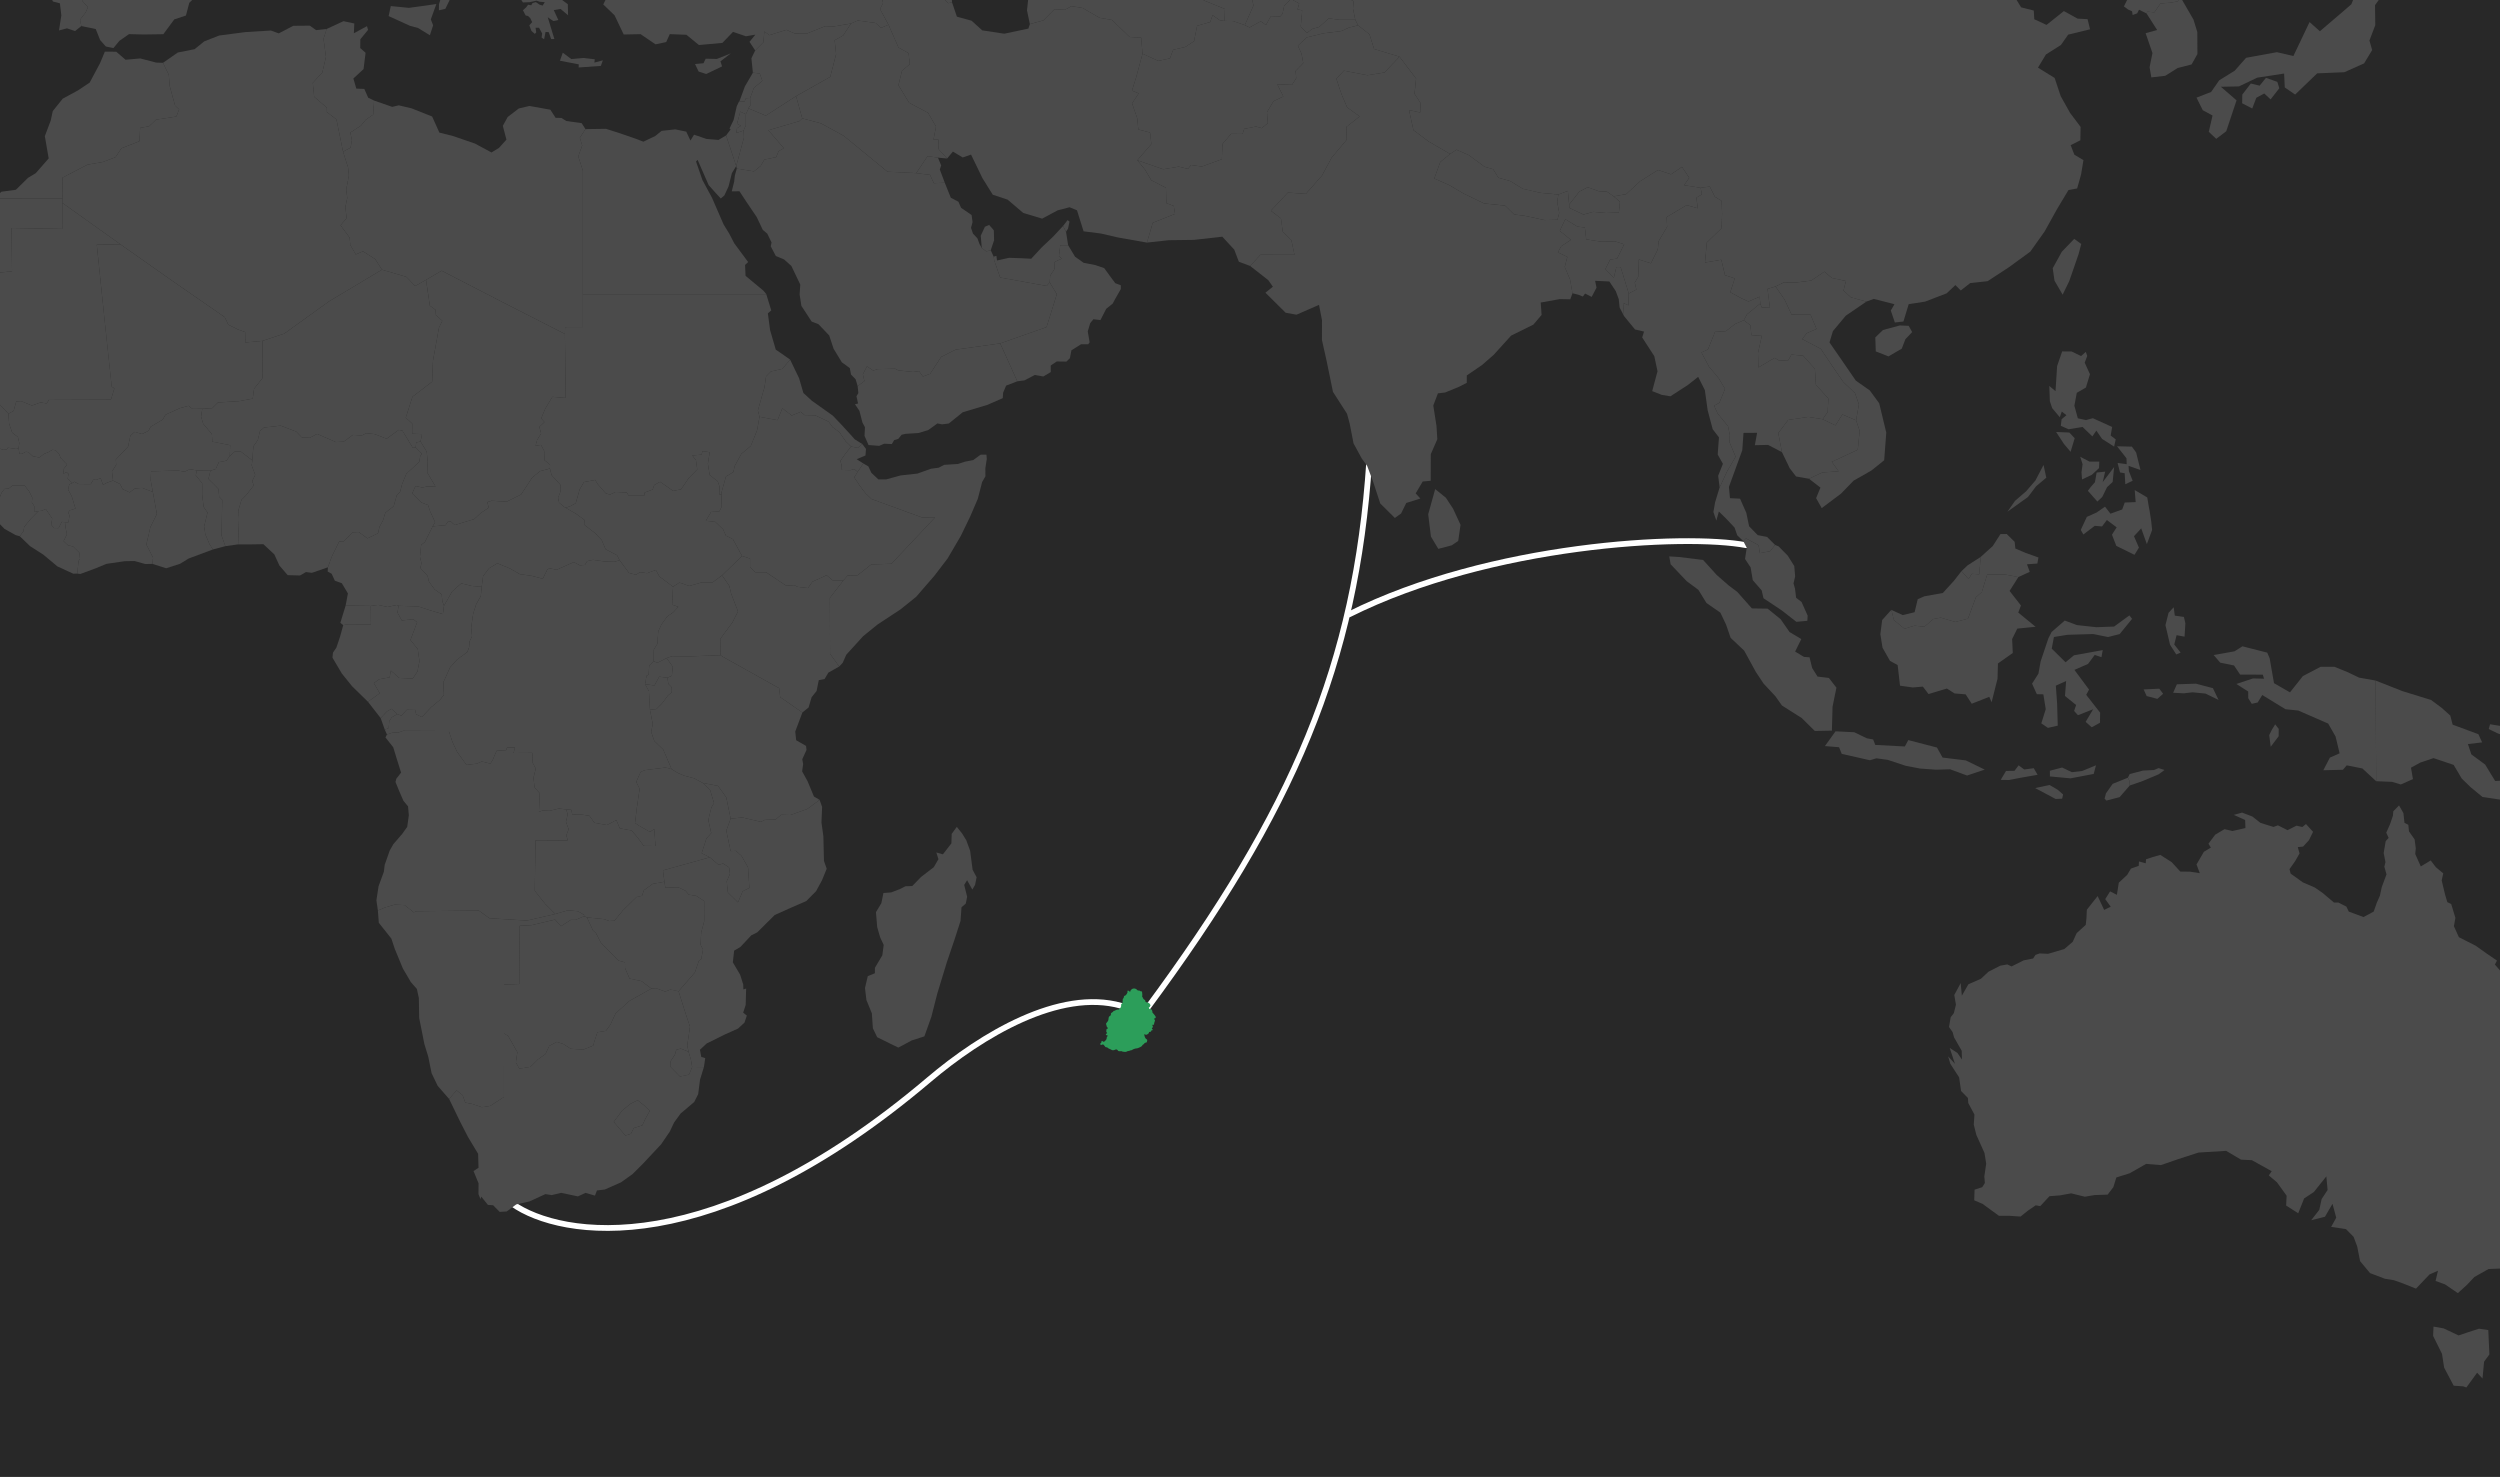 <svg width="1300" height="768" viewBox="0 0 1300 768" fill="none" xmlns="http://www.w3.org/2000/svg">
<rect x="0" y="0" width="1300" height="768" fill="#333333" stroke="none"/>
<g id="world">
<g clip-path="url(#clip0)">
<rect width="1300" height="768" fill="white"/>
<rect id="Rectangle 1" width="1300" height="768" fill="#282828"/>
<g id="cable-1">
<path id="Vector 1" d="M266.5 626C291.5 643.667 370.2 657.1 483 561.5C510.728 538 551 514 583 523" stroke="white" stroke-width="3" stroke-linecap="round" stroke-linejoin="round"/>
</g>
<g id="cable-3">
<path id="Vector 3" d="M908 283.5C876.333 277.5 775.1 282.7 701.5 319.5" stroke="white" stroke-width="3" stroke-linecap="round" stroke-linejoin="round"/>
</g>
<g id="cable-2">
<path id="Vector 2" d="M596 525C673 421 705 345 712 240" stroke="white" stroke-width="3" stroke-linecap="round" stroke-linejoin="round"/>
</g>
<g id="WorldMap">
<path id="Vector" d="M516.705 133.468L518.135 133.041L518.433 135.443L524.722 134.064L531.369 134.29L536.224 134.551L541.727 128.613L547.72 122.955L552.799 117.486L554.33 120.513L555.422 127.498L551.315 127.532L550.658 133.256L552.08 134.474L548.443 136.196L548.42 139.765L546.078 143.365L545.869 146.859L544.249 148.687L520.093 144.319L517.012 135.491L516.705 133.468Z" fill="#4B4B4B"/>
<path id="Vector_2" d="M594.108 27.933L602.302 31.659L608.365 30.352L610.041 25.89L616.384 24.402L620.913 21.387L622.518 13.405L629.291 11.461L630.552 7.873L634.344 10.57L636.766 10.882L641.24 10.948L647.302 13.072L649.759 14.296L655.574 11.069L658.286 13.009L660.877 8.397L665.681 8.61L666.916 7.125L667.767 3.032L671.227 -0.516L675.578 1.805L674.704 4.912L677.134 5.397L676.386 13.869L679.565 17.145L682.368 15.044L685.934 14.05L690.941 9.547L696.476 10.289L704.765 10.306L706.195 13.193L701.517 14.316L697.433 16.165L688.209 17.326L679.579 19.421L674.89 23.743L676.787 27.927L677.708 32.811L673.703 36.91L674.039 40.642L671.829 44.121L664.185 43.82L667.343 50.18L662.23 52.599L658.816 58.343L659.258 64.018L656.119 66.666L653.147 65.789L647.004 67.016L646.124 69.636L640.14 69.621L635.663 74.904L635.379 82.785L624.937 86.612L619.339 85.804L617.711 87.816L612.907 86.646L604.871 88.019L591.405 83.327L598.694 74.929L598.035 68.922L591.947 67.34L591.316 61.364L588.685 53.786L592.124 48.549L588.625 47.131L590.832 40.106L594.108 27.933Z" fill="#4B4B4B"/>
<path id="Vector_3" d="M233.397 380.135L235.378 386.119L237.685 390.943L239.534 393.546L242.612 397.759L247.926 397.105L250.577 395.97L255.017 397.108L256.221 395.093L258.239 390.401L263.223 390.089L263.656 388.696L267.757 388.665L267.058 391.562L276.809 391.494L276.955 396.561L278.583 399.674L277.399 404.54L277.99 409.513L280.67 412.52L280.24 422.181L282.229 421.436L285.723 421.637L290.702 420.419L294.362 420.897L295.21 423.422L294.296 427.375L295.709 431.201L294.511 434.262L295.196 437.088L278.463 436.985L278.093 463.233L283.516 470.046L288.761 475.271L273.991 478.688L254.536 477.501L248.966 473.488L216.389 473.85L215.173 474.437L210.381 470.657L205.17 470.407L200.361 471.832L196.491 473.422L195.735 468.169L196.847 460.854L199.618 453.273L200.037 449.731L202.645 442.313L204.56 438.951L209.177 433.592L211.754 429.954L212.597 423.915L212.175 419.304L209.773 416.4L207.632 411.482L205.657 406.627L206.087 404.947L208.558 401.746L206.119 393.955L204.474 388.567L200.447 383.483L201.212 381.923L204.528 380.846L206.858 380.995L209.676 380.032L233.397 380.135ZM202.138 378.584L200.094 379.433L197.945 373.402L201.189 369.943L203.617 368.596L206.629 371.344L203.703 373.027L202.39 375.088L202.138 378.584Z" fill="#4B4B4B"/>
<path id="Vector_4" d="M846.953 152.622L846.786 158.79L843.983 157.492L844.508 164.379L842.209 159.919L841.748 155.549L840.217 151.401L836.861 146.368L829.457 146.021L830.188 149.59L827.666 154.388L824.246 152.642L823.08 154.207L820.804 153.27L817.694 152.499L816.441 145.377L813.658 138.839L815.023 133.568L810.078 131.221L811.861 128.013L816.886 124.726L811.085 120.04L813.922 114.001L820.288 117.85L824.126 118.289L824.834 124.451L832.481 125.663L839.936 125.531L844.568 127.039L840.865 134.474L837.268 134.981L834.788 139.951L839.188 144.457L840.501 138.896L842.719 138.867L846.953 152.622Z" fill="#4B4B4B"/>
<path id="Vector_5" d="M79.466 255.792L73.966 253.703L70.199 254.01L67.39 256.048L63.776 254.339L62.371 251.657L58.757 249.888L58.224 245.17L60.417 241.72L60.23 238.96L66.611 232.192L67.789 226.575L69.993 224.571L73.877 225.678L77.247 224.007L78.339 221.894L84.573 218.206L86.11 215.629L93.619 212.201L98.045 211.026L100.048 212.611L105.202 212.574L104.565 216.575L105.643 220.327L110.169 225.692L110.421 229.662L119.685 231.519L119.504 237.114L117.747 239.553L113.82 240.315L112.181 243.875L109.418 244.795L102.381 244.623L98.664 243.975L96.07 245.288L92.519 244.695L78.557 245.079L78.368 249.688L79.466 255.792Z" fill="#4B4B4B"/>
<path id="Vector_6" d="M337.978 369.091L337.468 359.441L335.447 355.807L340.325 356.434L342.787 351.886L347.058 352.407L347.523 355.554L349.254 357.366L349.328 359.965L347.345 361.639L344.218 365.81L341.3 368.71L337.978 369.091Z" fill="#4B4B4B"/>
<path id="Vector_7" d="M123.819 283.069L117.178 284.01L115.197 278.466L115.564 259.951L113.945 258.283L113.641 254.311L110.849 251.47L108.393 249.074L109.416 244.795L112.179 243.875L113.819 240.315L117.745 239.553L119.502 237.114L122.2 234.723L125.08 234.7L131.208 239.398L130.896 242.104L132.701 246.93L131.119 250.2L131.968 252.382L128.067 257.397L125.59 259.877L124.077 264.973L124.28 270.106L123.819 283.069Z" fill="#4B4B4B"/>
<path id="Vector_8" d="M1019.99 296.967L1023.17 293.969L1030.01 289.578L1029.65 293.528L1029.18 298.644L1025.34 298.389L1023.65 301.115L1019.99 296.967Z" fill="#4B4B4B"/>
<path id="Vector_9" d="M839.108 102.098L842.382 104.978L841.817 110.496L835.262 110.762L828.475 110.16L823.424 111.562L816.118 108.16L815.946 106.357L821.263 99.647L825.606 97.346L831.347 99.447L835.592 99.667L839.108 102.098Z" fill="#4B4B4B"/>
<path id="Vector_10" d="M308.316 483.78L309.932 485.285L312.46 490.175L321.555 499.504L324.997 500.421L325.017 503.434L327.382 508.865L333.596 510.184L338.718 514.076L327.348 520.441L320.133 526.933L317.456 532.757L315.04 536.056L310.666 536.758L309.256 540.975L308.442 543.735L303.303 545.798L296.762 545.36L292.921 542.878L289.536 541.803L285.615 543.855L283.649 548.105L279.842 550.783L275.824 554.769L270.066 555.684L268.274 552.542L269.014 547.117L264.25 538.71L262.08 537.386L262.078 511.989L270 511.688L270.235 481.393L276.22 481.115L288.608 478.174L291.68 481.637L296.811 478.343L299.247 478.326L303.778 476.435L305.223 477.062L308.316 483.78Z" fill="#4B4B4B"/>
<path id="Vector_11" d="M224.978 273.72L231.625 273.113L233.104 271.043L234.437 271.198L236.443 273.024L246.561 269.94L249.972 266.793L254.165 263.972L253.368 261.129L255.636 260.384L263.397 260.888L270.958 257.14L276.768 248.295L280.847 245.004L285.935 243.614L286.846 247.097L291.481 252.173L291.504 255.477L290.2 258.845L290.713 261.358L293.501 263.686L299.621 267.214L304.021 270.47L304.095 273.09L309.501 277.28L312.848 280.759L314.878 285.577L320.885 288.753L322.178 291.295L319.527 292.144L314.37 291.96L308.325 291.118L305.339 291.803L304.132 293.752L301.533 293.993L298.36 292.299L289.414 296.297L285.751 295.492L284.648 296.108L282.246 300.943L276.25 299.381L270.371 298.593L265.252 295.64L258.639 292.918L254.334 295.497L251.207 299.561L250.485 305.142L245.314 304.695L239.877 303.35L235.087 307.589L230.871 315.027L230.026 312.711L229.665 309.066L225.99 306.495L223.024 302.365L222.338 299.493L218.541 295.311L219.189 292.923L218.389 289.547L219.008 283.328L220.937 281.869L224.978 273.72Z" fill="#4B4B4B"/>
<path id="Vector_12" d="M206.622 371.344L203.613 368.596L201.182 369.943L197.941 373.402L191.34 364.921L197.459 360.504L194.429 355.219L197.184 353.21L202.607 352.23L203.246 348.69L207.54 352.525L214.633 352.863L217.101 349.089L218.116 343.778L217.239 337.544L213.435 332.823L216.915 323.577L214.911 321.992L208.933 322.643L206.685 318.515L207.27 315.03L217.411 315.345L223.909 317.452L230.295 319.341L230.871 315.027L235.087 307.59L239.876 303.351L245.314 304.695L250.484 305.142L250.006 309.971L247.601 314.242L246.027 319.226L245.027 326.303L245.448 330.828L244.138 333.597L243.938 336.523L243.015 339.071L237.724 342.918L234.041 347.031L230.55 354.792L230.819 361.37L228.79 363.93L224.106 367.839L219.38 372.858L216.376 371.439L215.86 369.172L211.483 369.094L208.735 372.158L206.622 371.344Z" fill="#4B4B4B"/>
<path id="Vector_13" d="M79.233 293.213L75.576 293.296L69.97 291.728L64.816 291.82L55.297 293.219L49.717 295.532L41.76 298.469L40.207 298.26L40.826 291.662L41.594 290.656L41.347 287.498L37.945 284.136L35.391 283.6L33.05 281.393L34.795 277.825L33.993 273.932L34.362 271.594L35.638 271.582L36.111 268.068L35.489 266.509L36.257 265.388L39.244 264.417L37.257 257.948L35.406 254.6L36.051 251.849L37.653 251.221L38.702 250.481L40.926 251.702L47.132 251.768L48.611 249.398L49.998 249.559L52.316 248.641L53.563 252.112L55.438 251.089L58.754 249.888L62.368 251.657L63.773 254.339L67.387 256.047L70.196 254.01L73.962 253.703L79.463 255.792L81.595 267.291L78.207 274.058L76.112 283.138L79.597 290.052L79.233 293.213Z" fill="#4B4B4B"/>
<path id="Vector_14" d="M207.274 315.03L206.271 314.594L201.516 315.623L196.632 314.554L192.814 315.079L179.736 314.895L180.908 308.587L177.769 303.302L174.101 301.943L172.467 298.358L170.409 297.211L170.501 294.996L172.57 289.324L176.394 281.579L178.718 281.507L183.505 276.801L186.552 276.669L191.063 279.974L196.586 277.266L197.337 273.921L199.143 270.676L200.387 266.595L204.683 263.27L206.306 257.61L208.011 255.807L209.143 251.593L211.27 246.411L218.037 240.115L218.464 237.403L219.338 235.93L216.157 232.674L216.415 230.069L218.685 229.599L221.881 234.838L222.417 240.252L222.124 245.658L226.498 253.038L222.01 252.958L219.743 253.537L216.079 252.723L214.331 256.546L219.078 261.267L222.577 262.637L223.707 265.979L226.243 271.539L224.982 273.72L220.941 281.869L219.012 283.327L218.393 289.547L219.192 292.923L218.545 295.311L222.342 299.493L223.027 302.364L225.994 306.495L229.668 309.066L230.029 312.711L230.875 315.027L230.299 319.341L223.913 317.452L217.415 315.345L207.274 315.03Z" fill="#4B4B4B"/>
<path id="Vector_15" d="M374.632 31.903L380.061 27.721L372.755 30.656L366.965 30.521L365.804 32.886L365.237 32.937L361.419 33.299L363.297 37.217L367.232 38.478L375.469 34.523L375.217 33.737L374.632 31.903Z" fill="#4B4B4B"/>
<path id="Vector_16" d="M448.409 230.908L450.312 233.439L450.06 236.83L445.474 238.782L448.925 241.014L445.964 245.368L444.181 243.918L442.246 244.497L437.758 244.359L437.629 241.883L437.001 239.636L439.721 235.809L442.544 232.195L445.987 232.906L448.409 230.908Z" fill="#4B4B4B"/>
<path id="Vector_17" d="M382.844 86.343L380.585 90.028L378.857 96.916L376.67 101.633L374.796 103.21L372.119 100.292L368.493 96.245L362.758 83.124L361.932 83.961L365.263 93.628L370.195 102.748L376.269 116.712L379.238 121.542L381.818 126.535L389.029 136.257L387.433 137.781L387.691 143.439L397.052 151.212L398.465 152.978H366.59H335.408H303.1V120.797V88.753L300.689 81.341L302.759 75.62L301.515 71.636L304.427 67.145L315.118 66.987L322.851 69.467L330.831 72.23L334.551 73.68L340.739 70.725L344.047 68.042L351.135 67.268L356.85 68.452L359.037 73.089L360.903 70.037L367.343 72.244L373.609 72.774L377.562 70.421L382.844 86.343Z" fill="#4B4B4B"/>
<path id="Vector_18" d="M-3.409 103.287L-8.505 112.459L-13.857 115.712L-16.76 121.206L-16.949 125.918L-19.076 131.055L-21.782 132.47L-26.256 138.034L-29.019 144.176L-28.5 147.111L-31.131 151.614L-34.215 153.964L-34.597 157.948L-34.941 161.568L-33.189 158.71L-1.718 158.765L-3.24 146.314L-1.274 141.854L6.256 141.072L5.995 118.57L32.373 119.037L32.396 105.488L32.551 103.746L32.548 103.161L-3.309 103.201L-3.409 103.287Z" fill="#4B4B4B"/>
<path id="Vector_19" d="M442.544 232.195L439.798 229.547L436.493 224.738L432.93 222.101L430.852 219.257L423.856 215.953L418.347 215.855L416.41 214.13L411.697 216.07L406.819 212.321L404.308 218.481L394.953 216.758L394.099 213.454L397.558 201.27L398.352 195.732L400.883 193.17L406.802 191.794L410.869 187.008L415.535 196.698L417.751 204.339L422.153 208.38L433.123 216.188L437.588 220.885L441.945 225.626L444.458 228.443L448.408 230.908L445.986 232.906L442.544 232.195Z" fill="#4B4B4B"/>
<path id="Vector_20" d="M29.581 -36.094L29.985 -43.795L26.703 -48.53L38.071 -56.484L47.905 -54.486L58.696 -54.555L67.249 -52.672L73.919 -53.251L86.909 -52.884L90.113 -48.613L104.906 -43.652L107.826 -46.005L116.869 -41.09L126.185 -42.494L126.615 -36.217L118.999 -29.092L108.701 -26.845L107.984 -23.285L103.046 -17.458L99.95 -8.986L103.083 -3.099L98.434 1.464L96.697 8.062L90.629 10.074L84.937 17.784L74.739 17.936L67.077 17.747L62.044 21.261L58.974 25.004L55.042 24.184L52.067 20.834L49.788 15.098L42.287 13.545L41.616 10.217L44.594 6.428L45.698 3.668L42.926 0.639L45.145 -6.097L41.926 -12.302L45.397 -13.159L45.721 -18.092L47.025 -19.628L47.128 -27.868L50.843 -30.751L48.596 -36.123L43.912 -36.501L42.536 -35.142L37.79 -35.131L35.778 -40.407L32.496 -38.831L29.581 -36.094Z" fill="#4B4B4B"/>
<path id="Vector_21" d="M406.818 212.322L411.696 216.07L416.408 214.13L418.346 215.856L423.855 215.953L430.851 219.258L432.929 222.101L436.492 224.738L439.797 229.547L442.543 232.195L439.719 235.81L436.999 239.636L437.627 241.883L437.756 244.359L442.245 244.497L444.179 243.918L445.962 245.368L444.211 248.249L447.177 252.717L450.141 256.618L453.211 259.504L479.485 269.089L486.247 269.037L463.535 293.158L453.067 293.511L445.905 299.154L440.751 299.304L438.553 301.826L433.061 301.823L429.822 299.12L422.479 302.468L420.106 305.801L414.746 305.171L412.966 304.248L411.083 304.468L408.543 304.388L398.371 297.592H392.779L390.033 294.956V290.459L385.86 289.112L381.108 280.378L377.439 278.512L376.029 275.297L371.959 271.373L367.02 270.794L369.758 266.202L374.025 266.005L375.226 263.54L375.12 256.268L377.497 247.782L381.303 245.506L382.111 242.178L385.556 235.95L390.403 231.9L393.67 223.826L394.952 216.758L404.307 218.481L406.818 212.322Z" fill="#4B4B4B"/>
<path id="Vector_22" d="M191.34 364.921L183.082 356.847L177.771 350.252L172.89 342.003L173.148 339.352L174.905 336.801L176.857 330.989L178.476 325.07L181.185 324.609L192.879 324.689L192.81 315.079L196.628 314.554L201.512 315.623L206.267 314.594L207.27 315.03L206.686 318.515L208.933 322.642L214.912 321.992L216.915 323.577L213.436 332.823L217.239 337.544L218.116 343.777L217.102 349.088L214.634 352.863L207.54 352.525L203.246 348.69L202.607 352.23L197.184 353.21L194.43 355.219L197.459 360.504L191.34 364.921Z" fill="#4B4B4B"/>
<path id="Vector_23" d="M110.711 285.721L98.11 290.415L93.642 293.164L86.399 295.489L79.236 293.213L79.6 290.052L76.115 283.138L78.21 274.058L81.598 267.291L79.466 255.792L78.368 249.687L78.557 245.079L92.518 244.695L96.07 245.288L98.664 243.975L102.381 244.623L101.788 247.157L105.144 251.344L105.13 257.228L105.895 263.597L107.913 266.54L106.133 273.8L106.772 277.804L108.916 282.9L110.711 285.721Z" fill="#4B4B4B"/>
<path id="Vector_24" d="M34.363 271.593L32.09 271.384L30.454 274.629L28.181 274.588L26.616 272.874L27.149 269.639L23.787 264.697L21.689 265.606L19.972 265.786L17.759 266.248L17.851 263.287L16.558 261.175L16.819 258.822L15.076 255.42L12.841 252.522L6.415 252.513L4.54 254.041L2.327 254.224L0.955 255.973L0.026 258.217L-4.268 261.774L-7.793 256.987L-10.917 253.817L-12.975 252.768L-14.982 251.155L-15.896 247.569L-17.071 245.778L-19.407 244.445L-15.833 240.478L-13.397 240.627L-11.299 239.26L-9.527 239.246L-8.26 238.165L-8.945 235.463L-8.063 234.608L-7.916 231.834L-4.038 231.92L1.74 233.915L3.511 233.731L4.113 232.82L8.496 233.468L9.656 233.006L10.118 235.999L11.393 235.99L13.492 234.901L14.824 235.173L17.054 237.245L20.494 237.899L22.698 236.133L25.295 235.038L27.226 233.895L28.834 234.11L30.62 235.904L31.577 238.157L34.871 241.57L33.222 243.666L32.91 246.311L34.621 245.511L35.624 246.46L35.2 248.879L37.654 251.221L36.051 251.848L35.407 254.6L37.258 257.948L39.245 264.416L36.258 265.388L35.49 266.509L36.112 268.068L35.639 271.582L34.363 271.593Z" fill="#4B4B4B"/>
<path id="Vector_25" d="M178.481 325.07L176.976 323.867L179.736 314.896L192.815 315.079L192.884 324.689L181.19 324.609L178.481 325.07Z" fill="#4B4B4B"/>
<path id="Vector_26" d="M292.652 27.391L297.046 30.705L303.3 30.146L309.279 30.842L309.087 32.548L313.466 31.372L312.46 34.259L300.886 35.09L300.967 33.476L291.161 31.567L292.652 27.391ZM315.991 -32.677L313.504 -26.014L311.595 -24.827L306.699 -25.125L302.506 -26.128L292.772 -23.38L298.344 -17.47L294.262 -15.767L289.785 -15.756L285.535 -21.155L284.027 -18.851L285.821 -12.614L289.843 -7.75L286.813 -5.492L291.29 -0.763L295.269 2.198L295.389 7.93L291.497 4.646L287.954 5.245L290.324 10.401L287.696 10.945L284.83 8.956L288.269 20.283L286.598 20.323L285.32 16.703L283.677 16.632L282.932 20.41L281.631 19.552L281.923 17.434L280.315 14.439H278.489L278.828 16.855L278.111 17.621L276.346 16.073L275.248 13.147L276.735 11.516L275.712 9.395L274.543 8.3L273.33 8.031L271.923 5.328L273.594 3.84L274.617 2.453L276.225 2.745L276.945 1.57L278.636 1.103L280.593 2.424L282.178 2.909L283.285 1.126L280.596 0.885L279.005 0.329L275.423 1.132L271.929 1.269L268.796 -3.434L268.277 -4.162L268.756 -6.002L264.677 -9.312L264.133 -12.265L267.87 -17.323L268.352 -20.734L270.963 -22.262L271.123 -25.036L276.38 -25.974L279.444 -28.295L283.801 -28.089L285.122 -29.943L286.653 -30.298L292.597 -29.992L299.032 -32.927L304.696 -29.198L311.999 -30.204L312.088 -35.532L315.991 -32.677Z" fill="#4B4B4B"/>
<path id="Vector_27" d="M389.252 56.377L387.853 59.366L384.944 58.053L383.264 64.347L385.282 65.405L383.23 66.698L382.883 69.165L386.661 67.896L386.85 71.536L382.846 86.342L377.564 70.421L379.902 67.334L379.355 66.801L381.479 62.401L383.11 55.253L384.259 52.837L384.48 52.739L387.171 52.757L387.91 51.083L390.066 50.957L390.189 54.863L389.1 56.311L389.252 56.377Z" fill="#4B4B4B"/>
<path id="Vector_28" d="M226.92 2.086L224.025 10.063L225.226 13.178L223.54 18.323L217.392 14.56L213.305 13.479L202.086 8.36L203.213 3.155L212.617 4.084L220.814 2.975L226.92 2.086ZM176.207 -28.92L181.028 -21.405L179.899 -7.616L176.244 -8.269L172.966 -4.827L169.922 -7.561L169.601 -20.127L167.766 -26.16L172.186 -25.63L176.207 -28.92ZM201.654 -90.849L213.147 -87.837L212.276 -82.13L214.199 -77.237L207.802 -78.909L201.267 -74.847L201.711 -69.212L200.728 -65.999L203.362 -60.298L210.897 -54.707L214.939 -45.63L223.881 -36.896L230.178 -36.962L232.136 -34.586L229.88 -32.451L237.078 -28.596L242.979 -25.386L249.869 -19.886L250.703 -17.928L249.202 -14.185L244.742 -19.069L237.76 -20.797L234.377 -14.027L240.184 -10.175L239.23 -4.79L235.874 -4.179L231.58 4.583L228.232 5.362L228.264 2.255L229.903 -3.228L231.649 -5.423L228.51 -11.413L226.06 -16.667L222.723 -17.971L220.35 -22.508L215.185 -24.429L211.708 -28.691L205.761 -29.381L199.481 -34.205L192.129 -41.221L186.666 -47.493L184.158 -58.392L180.16 -59.688L173.622 -63.377L169.922 -61.863L165.278 -56.699L161.939 -55.885L162.859 -60.711L158.502 -62.127L156.43 -70.837L159.216 -74.3L156.852 -78.593L157.184 -81.843L160.644 -79.379L164.519 -79.923L169.024 -83.832L170.417 -82.001L174.244 -82.368L175.984 -87.04L181.931 -85.584L185.471 -87.544L186.107 -92.331L190.977 -90.665L191.911 -92.892L199.854 -94.933L201.654 -90.849Z" fill="#4B4B4B"/>
<path id="Vector_29" d="M387.851 59.366L389.25 56.377L398.204 60.134L413.943 49.988L417.182 61.57L415.651 62.995L399.554 67.712L407.565 77.045L404.908 78.618L403.584 81.716L397.453 82.992L395.53 86.308L392.056 89.128L383.114 87.672L382.844 86.342L386.848 71.536L386.659 67.896L387.849 65.139L387.851 59.366Z" fill="#4B4B4B"/>
<path id="Vector_30" d="M1184.21 42.573L1185.24 45.881L1180.71 51.685L1177.41 48.612L1173.29 50.839L1171.16 56.417L1165.92 53.706L1165.99 49.168L1170.43 43.428L1175 44.545L1178.31 40.484L1184.21 42.573ZM1235.14 13.101L1232.11 21.072L1233.52 26.033L1229.33 32.958L1219.06 37.549L1204.93 38.145L1193.48 49.163L1188.08 45.471L1187.75 38.24L1173.77 40.381L1164.26 44.932L1154.85 45.116L1163 52.175L1157.64 68.257L1152.44 72.192L1148.56 68.558L1150.53 60.071L1145.44 57.314L1142.18 50.776L1149.78 47.824L1153.99 41.765L1162.07 36.749L1167.97 30.063L1183.97 27.131L1192.56 29.143L1200.97 11.464L1206.33 16.253L1218.12 6.188L1222.69 2.241L1227.74 -10.322L1226.36 -22.073L1229.76 -28.759L1238.3 -30.714L1242.68 -16.074L1242.44 -7.653L1235.01 2.671L1235.14 13.101ZM1258.72 -61.221L1264.37 -58.845L1270.06 -63.577L1271.84 -51.115L1259.92 -48.112L1252.89 -37.326L1240.25 -44.73L1235.88 -32.915L1226.94 -32.755L1225.83 -43.477L1229.81 -51.895L1238.39 -52.505L1240.74 -67.928L1243.11 -76.782L1252.56 -64.982L1258.72 -61.221Z" fill="#4B4B4B"/>
<path id="Vector_31" d="M431.629 339.983L436.39 346.572L430.76 349.762L428.774 353.095L425.765 353.68L424.624 359.312L422.044 362.539L420.474 367.862L417.237 370.507L405.704 362.505L405.156 357.868L376.015 341.594L374.657 340.717L374.577 332.256L376.878 329.023L380.831 323.737L383.757 317.916L380.22 308.745L379.28 304.732L375.471 299.177L380.415 294.394L385.864 289.111L390.037 290.458V294.955L392.783 297.592H398.375L408.547 304.388L411.087 304.468L412.97 304.248L414.75 305.17L420.109 305.801L422.483 302.468L429.826 299.12L433.065 301.823L438.556 301.826L431.534 310.897L431.629 339.983Z" fill="#4B4B4B"/>
<path id="Vector_32" d="M933.944 247.762L930.676 243.525L926.612 235.102L924.709 225.213L929.857 218.378L940.247 216.801L947.779 217.985L954.412 221.212L958.049 215.532L965.169 218.567L967.032 224.053L966.043 233.872L952.534 240.152L956.063 245.085L947.627 245.675L940.671 248.948L933.944 247.762Z" fill="#4B4B4B"/>
<path id="Vector_33" d="M1152.07 -41.649L1153.2 -39.754L1150.15 -40.402L1146.66 -36.747L1144.26 -33.096L1144.56 -25.449L1140.41 -23.11L1138.98 -21.253L1135.95 -18.149L1130.6 -16.426L1127.11 -13.626L1126.86 -9.132L1125.92 -7.988L1129.12 -6.312L1133.67 -1.806L1132.51 0.667L1129.09 1.341L1123.41 1.834L1120.28 6.42L1116.69 6.059L1116.19 6.976L1112.29 5.05L1111.32 6.953L1108.96 7.793L1108.68 5.887L1106.6 4.958L1104.44 3.339L1106.64 -1.153L1108.53 -2.356L1107.82 -4.231L1109.86 -9.794L1109.33 -11.491L1104.64 -12.62L1100.85 -15.415L1107.39 -22.142L1116.25 -27.828L1121.77 -35.406L1125.59 -32.047L1132.53 -31.657L1131.28 -37.318L1143.69 -41.972L1146.88 -48.08L1152.07 -41.649Z" fill="#4B4B4B"/>
<path id="Vector_34" d="M1133.67 -1.806L1140.61 10.18L1142.6 16.686L1142.66 28.108L1139.63 33.502L1132.35 35.377L1125.93 39.412L1118.69 40.243L1117.79 34.947L1119.28 27.592L1115.73 17.271L1121.7 15.589L1116.19 6.976L1116.7 6.059L1120.28 6.42L1123.41 1.834L1129.09 1.341L1132.52 0.667L1133.67 -1.806Z" fill="#4B4B4B"/>
<path id="Vector_35" d="M487.738 81.975L489.415 86.039L488.695 88.134L491.284 95.024L485.6 95.259L483.599 90.914L476.439 90.031L482.335 81.204L487.738 81.975Z" fill="#4B4B4B"/>
<path id="Vector_36" d="M40.211 298.26L38.107 298.329L29.824 294.511L22.52 288.409L15.673 284.021L10.261 278.836L12.185 276.263L12.609 273.924L16.235 269.55L19.975 265.787L21.692 265.606L23.79 264.698L27.152 269.639L26.619 272.875L28.184 274.589L30.457 274.629L32.094 271.384L34.367 271.594L33.997 273.932L34.799 277.825L33.054 281.393L35.396 283.6L37.949 284.136L41.352 287.498L41.598 290.656L40.83 291.662L40.211 298.26Z" fill="#4B4B4B"/>
<path id="Vector_37" d="M335.073 574.924L337.862 577.684L335.394 582.153L334.03 585.162L329.55 586.607L328.074 589.567L325.196 590.493L319.169 583.371L323.454 577.55L327.807 573.973L331.565 572.113L335.073 574.924Z" fill="#4B4B4B"/>
<path id="Vector_38" d="M500.344 433.48L502.477 436.962L504.466 442.379L505.761 452.287L507.839 456.154L507.043 460.126L505.621 462.571L502.892 457.71L501.379 460.163L502.915 466.32L502.199 469.854L499.983 471.783L499.476 478.879L496.311 488.702L492.347 500.401L487.383 516.667L484.305 528.745L480.673 538.92L474.135 541.009L467.122 544.749L462.493 542.491L456.112 539.329L453.894 534.689L453.364 526.93L450.535 520L449.798 513.783L451.24 507.584L454.937 506.099L454.96 503.25L458.801 496.787L459.526 491.382L457.66 487.375L456.138 482.058L455.496 474.325L458.305 469.65L459.383 464.365L463.387 464.059L467.87 462.356L470.845 460.854L474.373 460.742L478.956 456.019L485.569 450.929L487.982 446.784L486.887 443.267L490.301 444.256L494.729 438.55L494.878 433.626L497.541 429.971L500.344 433.48Z" fill="#4B4B4B"/>
<path id="Vector_39" d="M4.376 215.15L7.082 213.646L8.432 208.773L10.98 208.584L16.592 210.889L21.124 209.252L24.231 209.799L25.437 207.959L57.683 207.833L59.471 202.021L58.078 200.995L54.2 164.637L50.322 127.217L62.621 127.056L89.73 146.128L116.839 164.892L118.751 168.885L123.752 171.318L127.475 172.697L127.567 178.085L136.481 177.257L136.504 196.604L132.11 202.167L131.425 207.283L124.285 208.598L113.322 209.309L110.35 212.247L105.199 212.574L100.045 212.611L98.042 211.026L93.617 212.201L86.107 215.629L84.571 218.206L78.337 221.895L77.245 224.007L73.874 225.678L69.99 224.572L67.786 226.575L66.608 232.193L60.228 238.96L60.414 241.72L58.221 245.171L58.755 249.888L55.438 251.089L53.564 252.112L52.317 248.641L49.998 249.559L48.611 249.398L47.132 251.768L40.926 251.703L38.702 250.482L37.653 251.221L35.2 248.879L35.624 246.46L34.621 245.512L32.91 246.311L33.222 243.666L34.87 241.571L31.577 238.157L30.619 235.904L28.834 234.11L27.226 233.895L25.294 235.039L22.697 236.134L20.493 237.899L17.054 237.246L14.824 235.173L13.491 234.901L11.393 235.99L10.117 235.999L9.656 233.007L10.026 230.459L9.338 227.289L6.331 224.984L4.743 220.278L4.376 215.15Z" fill="#4B4B4B"/>
<path id="Vector_40" d="M902.167 168.507L897.481 172.192L891.806 172.574L888.143 181.717L884.749 183.247L888.636 190.619L893.735 196.724L897.025 202.218L894.085 209.435L891.31 210.963L893.228 215.107L898.587 221.654L899.508 226.239L899.382 230.046L902.523 237.501L898.109 245.096L894.217 253.439L893.443 247.415L895.911 241.184L893.208 236.357L893.861 227.443L890.599 223.19L887.98 213.33L886.527 202.863L883.053 195.961L877.759 200.143L868.624 206.07L864.118 205.331L859.139 203.382L861.908 193.052L860.232 185.199L853.932 175.468L854.915 172.416L850.211 171.327L844.51 164.379L843.986 157.492L846.789 158.79L846.955 152.622L850.919 150.576L850.071 146.904L851.885 143.949L852.197 134.927L858.478 136.922L862.06 129.693L862.47 125.4L866.904 117.965L866.661 112.866L877.065 106.669L882.809 108.294L882.147 102.754L884.964 101.097L884.36 97.661L889.06 96.987L891.746 102.318L895.251 104.471L895.489 111.344L895.165 118.701L887.555 126.096L886.589 136.515L895.074 135.061L896.991 143.09L902.079 144.772L899.74 151.957L905.707 155.19L909.187 156.775L915.08 154.27L915.324 157.824L908.485 163.396L906.773 166.538L902.167 168.507Z" fill="#4B4B4B"/>
<path id="Vector_41" d="M379.931 425.724L377.681 431.926L379.931 442.577L382.72 442.459L385.62 445.111L388.985 451.067L389.67 461.711L386.191 463.46L383.737 469.241L378.495 464.093L377.899 458.243L379.59 454.394L379.125 451.084L375.952 448.997L373.74 449.754L369.114 445.801L364.889 443.669L367.328 436.048L369.856 433.202L368.314 426.435L369.928 419.837L371.298 417.636L369.254 410.751L365.459 407.143L373.338 408.65L374.955 410.889L377.681 414.669L379.931 425.724Z" fill="#4B4B4B"/>
<path id="Vector_42" d="M233.546 571.468L227.573 564.615L224.429 558.037L222.655 549.332L220.674 542.904L217.98 529.367L217.799 518.96L216.77 514.248L213.646 510.697L209.496 503.611L205.274 493.397L203.517 488.08L196.979 479.854L196.492 473.422L200.358 471.832L205.171 470.407L210.382 470.656L215.171 474.44L216.386 473.849L248.961 473.488L254.53 477.504L273.986 478.69L288.759 475.274L295.34 473.371L300.548 473.852L303.72 475.741L303.781 476.435L299.249 478.326L296.813 478.343L291.682 481.637L288.61 478.174L276.222 481.115L270.237 481.393L270.002 511.688L262.08 511.989L262.083 537.386L262.074 570.416L254.9 575.076L250.583 575.744L245.53 574.019L241.924 573.354L240.569 569.461L237.396 566.976L233.546 571.468Z" fill="#4B4B4B"/>
<path id="Vector_43" d="M119.501 237.114L119.682 231.519L110.418 229.662L110.166 225.692L105.64 220.327L104.562 216.575L105.199 212.574L110.349 212.247L113.321 209.309L124.285 208.598L131.425 207.283L132.11 202.167L136.504 196.604L136.481 177.257L147.814 173.482L171.082 156.715L198.621 140.229L211.332 143.978L215.852 148.739L221.539 145.52L223.514 158.925L226.521 161.152L226.65 163.872L229.992 166.796L228.243 170.458L225.148 187.598L224.723 198.478L214.474 206.32L211.003 217.211L214.351 220.261L214.331 225.549L219.484 225.738L218.681 229.599L216.411 230.069L216.153 232.674L214.66 232.855L209.223 223.884L207.334 223.554L201.051 228.143L194.829 225.749L190.503 225.271L188.185 226.423L183.473 226.174L178.732 229.668L174.633 229.865L164.908 225.629L161.099 227.644L156.997 227.504L153.985 224.405L145.931 221.338L137.292 222.313L135.199 224.09L134.067 228.808L131.766 232.109L131.207 239.398L125.079 234.7L122.198 234.723L119.501 237.114Z" fill="#4B4B4B"/>
<path id="Vector_44" d="M170.5 294.996L162.16 297.879L159.107 297.458L156.017 299.252L149.591 299.077L145.289 294.067L142.641 288.263L136.951 282.975L130.912 283.075L123.821 283.07L124.282 270.106L124.079 264.973L125.592 259.877L128.069 257.397L131.97 252.382L131.121 250.2L132.703 246.93L130.898 242.104L131.21 239.398L131.769 232.109L134.071 228.807L135.203 224.09L137.295 222.313L145.934 221.338L153.988 224.405L157 227.503L161.102 227.644L164.911 225.629L174.636 229.865L178.735 229.667L183.476 226.173L188.188 226.423L190.507 225.271L194.832 225.749L201.054 228.143L207.337 223.554L209.226 223.883L214.663 232.855L216.157 232.674L219.338 235.93L218.464 237.403L218.037 240.114L211.27 246.411L209.143 251.593L208.011 255.807L206.305 257.609L204.683 263.27L200.387 266.595L199.143 270.676L197.337 273.921L196.586 277.266L191.063 279.974L186.551 276.669L183.504 276.801L178.718 281.507L176.393 281.579L172.57 289.323L170.5 294.996Z" fill="#4B4B4B"/>
<path id="Vector_45" d="M810.37 101.152L809.748 105.038L810.806 110.745L809.886 114.285L803.193 114.434L793.525 112.35L787.314 111.502L782.68 106.936L771.665 105.772L761.183 100.708L753.605 96.259L745.82 92.814L748.938 84.242L754.04 80.054L757.371 77.838L763.814 80.685L771.928 86.686L776.443 88.005L779.143 92.399L785.385 94.198L791.909 98.188L801.001 100.266L810.37 101.152Z" fill="#4B4B4B"/>
<path id="Vector_46" d="M387.849 59.366L387.846 65.139L386.657 67.896L382.879 69.166L383.226 66.698L385.278 65.405L383.261 64.348L384.94 58.054L387.849 59.366Z" fill="#4B4B4B"/>
<path id="Vector_47" d="M29.579 -36.094L32.494 -38.831L35.776 -40.407L37.788 -35.131L42.535 -35.142L43.91 -36.501L48.594 -36.123L50.841 -30.752L47.126 -27.868L47.023 -19.628L45.719 -18.092L45.395 -13.159L41.924 -12.302L45.143 -6.097L42.924 0.639L45.696 3.668L44.593 6.428L41.614 10.217L42.285 13.545L39.055 16.145L34.819 14.737L30.671 15.841L31.898 7.973L31.144 1.731L27.547 0.791L25.627 -3.087L26.266 -9.837L29.47 -13.606L30.041 -17.828L31.717 -24.154L31.537 -28.648L29.932 -32.477L29.579 -36.094Z" fill="#4B4B4B"/>
<path id="Vector_48" d="M510.525 128.994L509.992 122.571L512.159 117.916L514.354 116.959L516.785 119.745L516.926 124.93L515.183 130.115L512.953 130.739L510.525 128.994Z" fill="#4B4B4B"/>
<path id="Vector_49" d="M445.983 200.805L444.94 197.251L442.515 194.735L441.896 191.399L437.746 188.395L433.464 181.341L431.196 174.454L425.639 168.61L422.053 167.211L416.731 159.066L415.802 153.093L416.143 147.974L411.534 138.338L407.765 134.927L403.425 133.115L400.783 128.08L401.221 126.088L398.989 121.502L396.641 119.521L393.503 112.895L388.61 105.663L384.511 99.461L380.51 99.504L381.76 94.52L382.115 91.327L383.113 87.672L392.055 89.129L395.529 86.308L397.452 82.992L403.583 81.717L404.907 78.618L407.564 77.045L399.553 67.713L415.65 62.995L417.181 61.571L426.86 64.127L438.835 70.696L461.495 89.301L476.437 90.031L483.597 90.914L485.598 95.259L491.281 95.024L494.428 102.84L498.381 104.901L499.76 108.06L505.237 111.826L505.724 115.512L504.925 118.475L505.939 121.459L508.249 123.938L509.321 126.836L510.522 128.994L512.95 130.739L515.18 130.115L516.705 133.468L517.012 135.492L520.093 144.319L544.249 148.687L545.869 146.859L549.552 152.978L544.195 170.095L520.087 178.57L496.913 181.806L489.412 185.592L483.654 194.394L479.902 195.787L477.893 193.001L474.812 193.419L467.044 192.582L465.571 191.745L456.296 191.938L454.118 192.694L450.816 190.516L448.689 194.629L449.512 198.148L445.983 200.805Z" fill="#4B4B4B"/>
<path id="Vector_50" d="M10.261 278.836L8.097 278.24L2.311 274.999L-1.874 270.685L-3.282 267.739L-4.265 261.774L0.029 258.217L0.958 255.973L2.331 254.225L4.543 254.041L6.418 252.514L12.844 252.522L15.08 255.42L16.822 258.822L16.561 261.175L17.854 263.287L17.762 266.248L19.975 265.787L16.235 269.55L12.609 273.924L12.185 276.263L10.261 278.836Z" fill="#4B4B4B"/>
<path id="Vector_51" d="M-32.135 223.566L-35.448 217.157L-39.458 214.219L-35.924 212.651L-32.029 206.839L-30.12 202.577L-27.368 199.908L-23.376 200.628L-19.455 198.814L-14.966 198.719L-11.125 201.169L-5.791 203.371L-0.927 209.473L4.375 215.151L4.742 220.278L6.33 224.984L9.337 227.289L10.024 230.459L9.655 233.007L8.494 233.468L4.112 232.82L3.51 233.732L1.738 233.915L-4.04 231.92L-7.918 231.834L-22.771 231.493L-24.923 232.413L-27.586 232.15L-31.843 233.483L-33.161 227.206L-25.846 227.381L-23.915 226.231L-22.476 226.162L-19.498 224.268L-16.049 226.002L-12.559 226.148L-9.079 224.305L-10.704 221.929L-13.352 223.313L-15.846 223.276L-19.019 221.253L-21.567 221.384L-23.381 223.331L-32.135 223.566Z" fill="#4B4B4B"/>
<path id="Vector_52" d="M513.127 238.681L512.947 236.426L509.897 236.446L506.094 239.24L501.834 240.06L498.131 241.269L495.563 241.433L490.986 241.717L488.114 243.204L484.129 243.74L477.056 246.265L468.308 247.228L460.732 249.306L456.743 249.28L453.117 245.878L451.54 242.516L448.926 241.014L445.965 245.368L444.214 248.249L447.181 252.717L450.144 256.618L453.214 259.504L479.489 269.088L486.25 269.037L463.538 293.158L453.071 293.511L445.908 299.154L440.755 299.303L438.556 301.826L431.534 310.897L431.628 339.983L436.389 346.572L438.204 344.68L440.055 340.47L448.852 330.8L456.341 324.729L468.365 316.801L476.405 310.332L485.858 299.421L492.72 290.453L499.616 278.684L504.586 268.403L508.452 259.384L510.717 250.627L512.416 247.693L512.385 243.419L513.127 238.681Z" fill="#4B4B4B"/>
<path id="Vector_53" d="M375.134 257.234L375.228 263.54L374.027 266.005L369.76 266.202L367.022 270.794L371.961 271.373L376.031 275.297L377.441 278.512L381.11 280.378L385.862 289.112L380.413 294.394L375.469 299.177L370.528 302.858L364.873 302.838L358.403 304.712L353.293 302.923L349.985 305.102L342.909 299.785L341 296.369L336.525 298.06L332.808 297.535L330.658 298.879L327.05 297.908L322.18 291.295L320.887 288.753L314.88 285.578L312.85 280.76L309.503 277.28L304.097 273.09L304.022 270.47L299.623 267.214L294.157 264.061L296.622 263.181L299.382 261.657L301.451 254.434L303.658 250.674L309.454 249.561L310.833 251.788L314.971 256.518L317.181 257.211L320.076 255.824L325.872 256.102L326.975 257.77H334.978L335.253 256.102L339.392 254.572L340.22 252.207L343.255 250.533L350.017 255.268L354.156 254.434L358.157 248.584L362.571 244.119L361.88 239.226L359.951 236.844L364.778 236.423L365.331 234.6L369.054 235.162L368.089 241.184L369.054 247.051L373.193 250.255L374.159 253.041L374.022 257.074L375.134 257.234Z" fill="#4B4B4B"/>
<path id="Vector_54" d="M413.942 49.988L398.203 60.135L389.249 56.377L389.097 56.311L390.186 54.864L390.063 50.957L392.035 45.703L396.418 42.066L395.102 38.263L391.488 37.767L390.737 30.292L392.703 26.245L394.856 24.078L397.008 21.909L397.444 16.351L400.075 18.294L408.923 15.514L413.2 17.397L419.809 17.366L429.058 13.611L433.389 13.78L442.53 12.218L438.411 18.466L434.011 20.923L434.771 28.148L431.733 39.96L413.942 49.988Z" fill="#4B4B4B"/>
<path id="Vector_55" d="M359.931 554.835L358.295 558.816L353.591 559.788L348.796 554.924L348.721 551.835L350.914 548.49L351.674 545.905L353.995 545.271L358.051 546.896L359.243 550.886L359.931 554.835Z" fill="#4B4B4B"/>
<path id="Vector_56" d="M117.177 284.01L110.708 285.721L108.913 282.901L106.769 277.805L106.13 273.801L107.91 266.541L105.892 263.597L105.127 257.229L105.141 251.344L101.785 247.157L102.378 244.623L109.415 244.795L108.392 249.074L110.848 251.47L113.64 254.311L113.944 258.283L115.563 259.951L115.196 278.467L117.177 284.01Z" fill="#4B4B4B"/>
<path id="Vector_57" d="M1106.5 404.411L1107.45 402.505L1114.36 400.691L1119.97 400.416L1122.48 399.41L1125.52 400.407L1122.57 402.597L1114.19 406.134L1107.46 408.458L1107.31 406.005L1106.5 404.411Z" fill="#4B4B4B"/>
<path id="Vector_58" d="M398.843 -30.256L410.371 -26.143L419.732 -27.779L426.651 -26.833L436.141 -32.394L444.703 -32.901L452.445 -27.665L453.809 -23.936L453.035 -18.811L459.011 -16.209L462.176 -13.162L456.672 -10.204L459.18 1.582L457.607 4.734L462.004 12.823L458.151 14.517L455.328 11.96L445.981 10.662L442.53 12.224L433.39 13.783L429.059 13.614L419.81 17.369L413.197 17.4L408.921 15.52L400.073 18.297L397.444 16.357L397.009 21.911L394.856 24.081L392.703 26.245L389.748 21.757L392.792 18.019L387.891 18.867L381.17 16.572L375.644 22.301L363.448 23.416L356.941 18.082L348.28 17.747L346.428 21.874L340.873 23.052L333.103 17.758L324.329 17.939L319.568 7.953L313.698 2.324L317.608 -5.638L312.515 -10.576L321.429 -20.562L333.805 -20.983L337.182 -29.026L352.499 -27.619L362.161 -34.543L371.525 -37.584L384.821 -37.813L398.843 -30.256ZM320.724 -23.414L314.016 -17.75L311.489 -22.646L311.6 -24.827L313.509 -26.014L315.997 -32.677L312.082 -35.515L320.268 -38.906L327.187 -37.458L328.141 -33.328L335.155 -29.877L333.693 -27.272L324.149 -26.687L320.724 -23.414Z" fill="#4B4B4B"/>
<path id="Vector_59" d="M1080.86 132.161L1076.02 146.145L1072.57 153.233L1068.34 145.936L1067.42 139.49L1072.15 130.897L1078.59 124.225L1082.25 126.856L1080.86 132.161Z" fill="#4B4B4B"/>
<path id="Vector_60" d="M374.656 340.716L376.014 341.593L405.155 357.868L405.703 362.505L417.237 370.507L413.528 380.387L414.003 384.935L419.148 387.865L419.389 389.957L417.176 394.818L417.638 397.269L417.11 401.121L419.916 406.185L423.244 414.17L426.193 415.944L419.799 420.653L411.011 423.812L406.19 423.68L403.327 426.122L397.732 426.331L395.634 427.363L385.977 425.067L379.93 425.724L377.68 414.669L374.954 410.889L373.337 408.65L365.458 407.142L360.898 404.712L355.79 403.353L352.589 402.001L349.229 399.946L344.89 389.796L340.229 385.294L338.622 380.633L339.424 376.463L337.98 369.091L341.301 368.71L344.219 365.81L347.346 361.639L349.33 359.966L349.255 357.366L347.524 355.554L347.06 352.407L349.378 351.396L349.843 346.698L346.65 342.19L349.47 341.232L358.281 341.335L374.656 340.716Z" fill="#4B4B4B"/>
<path id="Vector_61" d="M358.279 341.336L349.468 341.232L346.648 342.19L341.847 344.655L339.901 343.841L339.97 337.822L341.83 334.772L342.286 328.363L343.974 324.652L347.046 320.49L350.133 318.366L352.719 315.532L349.497 314.451L349.984 305.102L353.292 302.923L358.402 304.712L364.871 302.837L370.527 302.857L375.468 299.177L379.277 304.732L380.217 308.745L383.754 317.916L380.828 323.737L376.875 329.023L374.574 332.256L374.654 340.717L358.279 341.336Z" fill="#4B4B4B"/>
<path id="Vector_62" d="M970.535 156.83L959.804 164.159L953.108 172.201L951.342 178.079L957.488 186.959L965.003 197.893L972.295 203.035L977.179 209.696L980.862 224.952L979.776 239.343L973.074 244.706L963.871 249.937L957.316 256.695L947.295 264.222L944.375 259.04L946.633 253.557L940.672 248.948L947.628 245.675L956.063 245.084L952.535 240.152L966.043 233.872L967.032 224.053L965.169 218.567L966.631 210.312L964.608 204.457L958.528 198.67L953.461 191.31L946.782 181.378L937.152 176.328L939.459 173.282L944.595 171.057L941.48 163.628L931.586 163.562L927.977 155.775L923.282 148.965L927.596 146.856L934.005 146.899L941.815 145.898L948.666 141.269L952.541 144.531L959.887 146.113L958.617 151.097L962.444 154.6L970.535 156.83Z" fill="#4B4B4B"/>
<path id="Vector_63" d="M365.457 407.142L369.252 410.751L371.295 417.635L369.925 419.837L368.312 426.434L369.854 433.202L367.326 436.048L364.886 443.669L369.111 445.801L344.725 452.594L345.488 458.484L339.4 459.619L334.822 462.926L333.845 465.81L330.97 466.463L323.979 473.328L319.531 478.753L316.817 478.948L314.206 477.979L305.223 477.062L303.778 476.435L303.718 475.741L300.545 473.852L295.337 473.371L288.756 475.274L283.511 470.049L278.088 463.236L278.458 436.988L295.194 437.091L294.509 434.265L295.707 431.204L294.294 427.375L295.208 423.422L294.357 420.897L297.131 421.101L297.59 423.631L301.356 423.434L306.458 424.185L309.144 427.885L315.581 429.023L320.494 426.449L322.297 430.725L328.456 431.866L331.417 435.351L334.716 439.86L340.867 439.928L340.197 431.101L337.99 432.585L332.372 429.41L330.202 427.956L331.197 419.785L332.624 410.181L330.824 406.609L333.114 401.453L335.27 400.487L346.064 399.126L349.228 399.946L352.587 402L355.789 403.353L360.897 404.712L365.457 407.142Z" fill="#4B4B4B"/>
<path id="Vector_64" d="M352.858 515.457L348.588 514.595L345.879 515.632L341.99 514.168L338.719 514.076L333.597 510.184L327.383 508.865L325.019 503.434L324.999 500.422L321.556 499.504L312.462 490.175L309.934 485.285L308.317 483.781L305.224 477.062L314.207 477.98L316.818 478.948L319.533 478.754L323.981 473.328L330.972 466.463L333.847 465.81L334.824 462.927L339.401 459.619L345.489 458.484L346.008 461.579L352.712 461.413L356.435 463.167L358.17 465.225L361.993 465.83L366.169 468.507L366.186 479.097L364.621 484.93L364.275 491.244L365.567 493.755L364.659 498.759L363.443 499.536L361.325 505.698L352.858 515.457Z" fill="#4B4B4B"/>
<path id="Vector_65" d="M91.033 54.904L88.258 44.789L87.78 38.905L84.75 32.662L81.259 32.556L72.935 30.392L65.291 31.072L60.447 26.898L54.531 26.85L52.006 32.88L46.635 42.949L40.676 46.933L32.613 51.312L27.442 57.75L26.365 62.731L23.312 70.811L25.321 82.364L18.611 90.034L14.582 92.47L8.25 98.687L0.778 99.69L-3.264 103.161L-3.309 103.201L32.547 103.161V103.141L32.478 92.387L45.457 85.626L53.482 84.224L60.06 81.745L63.133 77.111L72.528 73.43L72.875 66.503L77.524 65.683L81.162 62.198L91.678 60.607L93.151 56.924L91.033 54.904Z" fill="#4B4B4B"/>
<path id="Vector_66" d="M926.611 235.102L919.396 231.35L912.523 231.502L913.701 225.061L906.622 225.11L905.985 234.119L901.649 246.025L899.038 253.196L899.588 259.054L904.822 259.309L908.083 266.681L909.528 273.657L914.011 278.266L918.881 279.2L923.045 283.37L920.42 286.667L915.111 287.627L914.481 283.505L907.923 279.986L906.527 281.419L903.351 278.335L901.975 274.351L897.708 269.805L893.812 265.979L892.491 270.716L890.969 266.239L891.846 261.201L894.214 253.439L898.106 245.096L902.52 237.501L899.379 230.046L899.505 226.239L898.585 221.654L893.225 215.107L891.307 210.963L894.082 209.435L897.023 202.218L893.732 196.724L888.633 190.619L884.747 183.247L888.14 181.717L891.803 172.574L897.478 172.193L902.165 168.507L906.771 166.538L910.247 169.166L910.709 174.268L916.137 174.657L914.163 183.554L914.352 191.08L922.822 186.076L925.229 187.558L929.936 187.314L931.555 184.391L937.631 184.967L943.745 191.783L944.247 200.023L950.753 207.266L950.395 214.268L947.778 217.985L940.245 216.801L929.855 218.378L924.707 225.213L926.611 235.102Z" fill="#4B4B4B"/>
<path id="Vector_67" d="M672.895 -18.719L669.955 -15.492L661.207 -17.24L660.444 -11.233L669.161 -12.038L679.086 -8.673L694.283 -10.241L696.321 -0.717L698.961 -1.746L703.842 0.581L703.561 4.54L704.768 10.306L696.479 10.289L690.944 9.547L685.937 14.049L682.371 15.044L679.568 17.145L676.389 13.869L677.137 5.396L674.707 4.912L675.581 1.805L671.23 -0.516L667.77 3.032L666.919 7.125L665.684 8.609L660.88 8.397L658.289 13.009L655.577 11.069L649.762 14.296L647.306 13.072L651.823 2.843L650.086 -4.775L644.19 -7.232L646.274 -11.792L652.984 -11.305L656.801 -17.063L659.358 -23.807L670.104 -26.266L668.43 -21.368L669.579 -18.447L672.895 -18.719Z" fill="#4B4B4B"/>
<path id="Vector_68" d="M947.778 217.985L950.395 214.267L950.753 207.265L944.247 200.023L943.745 191.783L937.632 184.967L931.555 184.391L929.936 187.314L925.229 187.558L922.822 186.076L914.352 191.08L914.163 183.554L916.138 174.657L910.709 174.267L910.248 169.166L906.771 166.537L908.482 163.396L915.321 157.824L916.043 159.839L920.328 160.071L919.116 150.232L923.28 148.965L927.975 155.775L931.584 163.562L941.478 163.628L944.594 171.057L939.457 173.282L937.15 176.328L946.781 181.378L953.459 191.31L958.527 198.67L964.606 204.457L966.63 210.312L965.168 218.567L958.048 215.531L954.411 221.212L947.778 217.985Z" fill="#4B4B4B"/>
<path id="Vector_69" d="M390.066 50.957L387.911 51.083L387.171 52.757L384.48 52.74L387.343 44.927L391.339 38.108L391.491 37.767L395.105 38.263L396.421 42.066L392.038 45.703L390.066 50.957Z" fill="#4B4B4B"/>
<path id="Vector_70" d="M914.483 283.505L915.114 287.627L920.422 286.67L923.047 283.373L924.896 284.124L929.643 288.968L933.016 294.336L933.475 299.728L932.621 303.368L933.4 306.116L933.988 310.848L936.817 313.05L939.978 320.115L939.823 322.815L934.125 323.348L926.524 317.432L917.017 311.092L916.077 307.019L911.43 301.671L910.321 295.042L907.421 290.674L908.303 284.832L906.532 281.427L907.928 279.994L914.483 283.505ZM1055.46 297.349L1049.55 300.077L1042.58 298.727L1033.34 298.725L1030.56 307.825L1027.46 310.605L1023.34 321.714L1016.79 323.416L1009.19 321.178L1005.33 321.877L1000.65 325.916L995.517 325.34L990.332 326.962L984.838 322.451L983.494 317.114L989.384 319.851L995.595 318.358L997.211 311.594L1000.64 310.086L1010.27 308.355L1016.04 302.029L1019.98 296.968L1023.64 301.115L1025.33 298.386L1029.17 298.641L1029.64 293.525L1030 289.579L1036.19 283.998L1040.25 277.718L1043.5 277.693L1047.62 281.76L1047.99 285.251L1053.28 287.486L1059.99 289.9L1059.42 293.038L1054.03 293.436L1055.46 297.349Z" fill="#4B4B4B"/>
<path id="Vector_71" d="M379.93 425.724L385.978 425.067L395.634 427.363L397.732 426.331L403.327 426.122L406.191 423.68L411.012 423.812L419.8 420.654L426.194 415.945L427.495 419.585L427.163 427.696L428.155 434.864L428.467 447.693L429.883 451.734L427.484 457.644L424.365 463.405L419.249 468.57L411.903 471.743L402.843 475.804L393.763 484.824L390.67 486.366L385.061 492.373L381.75 494.337L381.071 500.404L384.883 506.879L386.468 511.918L386.568 514.494L387.987 514.065L387.758 522.551L386.454 526.592L388.348 528.086L387.153 531.723L383.794 534.844L377.164 537.813L367.499 542.591L363.974 545.864L364.665 549.611L366.717 550.21L366.029 554.91L359.933 554.836L359.245 550.886L358.052 546.896L357.367 543.712L358.8 533.887L356.708 527.67L352.859 515.457L361.326 505.698L363.444 499.536L364.659 498.759L365.568 493.755L364.275 491.244L364.622 484.93L366.187 479.097L366.17 468.507L361.993 465.83L358.17 465.225L356.436 463.167L352.713 461.413L346.008 461.579L345.49 458.484L344.727 452.594L369.113 445.801L373.739 449.754L375.952 448.997L379.125 451.084L379.589 454.394L377.898 458.243L378.494 464.093L383.737 469.241L386.19 463.46L389.67 461.711L388.985 451.066L385.62 445.111L382.719 442.459L379.93 442.577L377.68 431.926L379.93 425.724Z" fill="#4B4B4B"/>
<path id="Vector_72" d="M1117.81 265.718L1118.63 271.075L1119.1 275.592L1116.37 282.946L1113.43 274.752L1109.67 278.833L1112.24 284.752L1109.94 288.512L1100.48 283.855L1098.22 278.04L1100.67 274.216L1095.58 270.407L1093.06 273.746L1089.28 273.437L1083.33 277.925L1082 275.569L1085.15 268.782L1090.22 266.512L1094.6 263.468L1097.44 267.122L1103.55 264.913L1104.86 261.31L1110.54 261.095L1110.06 254.835L1116.58 258.676L1117.25 262.746L1117.81 265.718ZM1098.57 250.633L1095.68 253.299L1093.17 258.415L1090.64 260.808L1085.69 255.214L1087.35 253.044L1089.36 250.774L1090.25 245.732L1094.68 245.254L1093.39 250.722L1099.34 242.878L1098.57 250.633ZM1054.55 258.432L1043.86 266.099L1047.8 260.45L1053.6 255.454L1058.43 249.845L1062.64 241.768L1064.07 248.401L1058.77 252.869L1054.55 258.432ZM1081.7 237.509L1086.53 240.034L1091.64 240.023L1091.49 243.425L1087.77 246.879L1082.66 249.318L1082.38 245.543L1082.95 241.393L1081.7 237.509ZM1110.79 235.297L1113.05 244.397L1106.85 242.238L1107.02 244.97L1108.98 249.983L1105.16 251.8L1104.83 246.09L1102.41 245.669L1101.15 240.742L1105.88 241.393L1105.77 238.306L1100.86 232.069L1108.58 232.25L1110.79 235.297ZM1078.84 227.876L1076.71 234.947L1073.27 230.868L1069.17 224.623L1076.05 224.924L1078.84 227.876ZM1077.19 182.754L1082.14 185.156L1084.62 182.966L1085.35 185.105L1084.04 188.587L1086.78 194.589L1084.67 201.516L1079.93 204.27L1078.67 210.954L1080.47 217.529L1084.72 218.438L1088.28 217.463L1098.32 222.026L1097.55 226.497L1100.17 228.467L1099.34 232.238L1093.07 228.22L1090.1 223.909L1088.03 226.922L1082.92 222.006L1075.62 223.221L1071.62 221.404L1072.03 218.002L1074.54 215.904L1072.14 213.995L1071.1 216.97L1067.13 212.227L1065.93 208.624L1065.63 200.673L1068.87 203.411L1069.7 190.355L1072.32 182.743L1077.19 182.754Z" fill="#4B4B4B"/>
<path id="Vector_73" d="M1072.32 415.314L1068.94 415.469L1058.27 409.791L1065.77 408.2L1069.99 410.665L1072.8 413.124L1072.32 415.314ZM1102.22 414.506L1095.34 416.291L1094.38 415.317L1095.1 412.56L1098.56 407.618L1106.5 404.408L1107.31 406.002L1107.46 408.455L1102.22 414.506ZM1049.69 397.977L1052.59 400.126L1057.55 399.467L1059.55 402.898L1050.26 404.52L1044.69 405.603L1040.37 405.54L1043.13 400.889L1047.54 400.825L1049.69 397.977ZM1089.9 397.965L1088.72 402.448L1076.65 404.741L1065.96 403.743L1065.93 400.791L1072.32 399.114L1077.35 401.533L1082.7 400.92L1089.9 397.965ZM975.142 387.363L990.536 388.166L992.308 384.852L1007.22 388.719L1010.14 393.935L1022.2 395.406L1032.05 400.198L1022.88 403.273L1014.05 400.02L1006.77 400.241L998.436 399.645L990.915 398.197L981.605 395.119L975.704 394.322L972.362 395.331L957.707 392.015L956.313 388.555L948.962 387.965L954.476 380.29L964.224 380.765L970.713 383.904L974.044 384.517L975.142 387.363ZM1184.9 382.84L1180.77 388.312L1179.99 382.264L1181.42 379.378L1183.1 376.667L1184.93 379.014L1184.9 382.84ZM1124.83 360.762L1121.82 363.416L1116.26 361.946L1114.7 358.507L1122.83 358.123L1124.83 360.762ZM1150.72 357.842L1153.65 363.958L1146.86 360.662L1140.15 359.994L1135.61 360.522L1130.05 360.241L1131.96 355.844L1141.88 355.512L1150.72 357.842ZM1180.23 342.327L1182.48 355.245L1190.79 360.029L1197.51 351.551L1206.73 346.73L1213.88 346.724L1220.75 349.51L1226.71 352.368L1235.34 353.895L1235.47 379.986L1235.61 406.231L1228.45 399.602L1220.29 397.979L1218.31 400.278L1208.13 400.525L1211.54 393.964L1216.6 391.728L1214.5 382.987L1210.65 376.251L1195.07 369.464L1188.44 368.796L1176.37 361.402L1174 365.288L1170.91 365.993L1169.09 363.058L1169.06 359.585L1162.92 355.658L1171.58 352.78L1177.31 352.935L1176.64 350.814L1164.87 350.8L1161.69 346.045L1154.51 344.572L1151.11 340.622L1161.94 338.687L1166.06 336.085L1178.96 339.364L1180.23 342.327ZM1108.69 321.8L1102.23 329.719L1096.19 331.255L1088.46 329.696L1075.06 330.095L1068.04 331.244L1066.9 337.286L1074.1 344.385L1078.44 340.768L1093.42 338.051L1092.76 341.728L1089.26 340.568L1085.77 345.245L1078.7 348.341L1086.3 358.581L1084.83 361.327L1092.06 370.565L1091.99 375.83L1087.7 378.186L1084.54 375.365L1088.43 368.805L1080.54 371.906L1078.54 369.691L1079.58 366.598L1073.79 361.906L1074.39 354.116L1069.03 356.546L1069.7 365.87L1070.03 377.332L1064.94 378.495L1061.48 376.142L1063.79 368.768L1062.54 361.046L1059.16 360.986L1056.67 355.509L1059.99 350.275L1061.13 343.935L1065.17 331.9L1066.86 328.61L1073.69 322.68L1079.96 325.039L1090.09 326.148L1099.34 325.813L1107.28 320.014L1108.69 321.8ZM1136.39 324.093L1135.97 331.069L1131.83 330.29L1130.61 335.148L1133.92 339.361L1131.67 340.318L1128.42 335.262L1126.03 325.056L1127.65 318.676L1130.32 315.77L1130.9 320.132L1135.64 320.831L1136.39 324.093ZM1049.5 318.541L1058.51 325.93L1048.99 326.873L1046.3 332.313L1046.65 339.547L1038.93 345.007L1038.71 352.961L1035.62 365.188L1034.43 362.342L1025.3 365.942L1022.12 361.049L1016.39 360.596L1012.38 358.034L1002.83 360.909L999.897 357.039L994.635 357.481L988.008 356.558L986.779 345.844L982.769 343.626L978.911 336.796L977.79 329.811L978.725 322.413L983.5 317.105L984.844 322.442L990.339 326.953L995.524 325.331L1000.65 325.907L1005.34 321.869L1009.19 321.169L1016.79 323.408L1023.35 321.705L1027.47 310.596L1030.56 307.816L1033.35 298.716L1042.59 298.719L1049.55 300.069L1044.98 307.294L1050.89 314.861L1049.5 318.541ZM952.593 379.931L943.696 380.1L936.929 373.396L926.608 366.853L923.168 362.004L917.086 355.494L913.094 349.507L906.98 338.329L899.923 331.677L897.561 324.812L894.601 318.578L887.355 313.548L883.153 306.71L877.102 302.23L868.719 293.408L868.013 289.327L873.19 289.65L885.629 291.201L892.735 299.034L898.952 304.46L903.383 307.787L910.996 316.377L919.167 316.5L925.917 321.972L930.569 328.659L936.688 332.304L933.47 338.822L938.073 341.594L940.959 341.797L942.323 347.366L945.124 351.823L951.025 352.531L954.935 357.59L952.917 367.538L952.593 379.931Z" fill="#4B4B4B"/>
<path id="Vector_74" d="M988.932 181.284L981.987 185.331L975.398 182.723L975.166 175.457L979.127 171.614L987.906 169.232L992.527 169.435L994.324 172.677L990.792 176.406L988.932 181.284ZM1128.11 -126.885L1142.1 -122.932L1151.62 -114.234L1154.87 -102.927L1167.08 -102.912L1174.05 -107.633L1187.33 -111.184L1183.11 -100.404L1179.99 -96.071L1177.23 -83.282L1171.83 -72.138L1162.08 -74.153L1155.18 -70.141L1157.29 -60.519L1156.14 -47.469L1152.03 -47.174L1152.08 -41.645L1146.89 -48.077L1143.7 -41.972L1131.29 -37.315L1132.54 -31.654L1125.59 -32.044L1121.78 -35.403L1116.26 -27.825L1107.4 -22.138L1100.86 -15.411L1089.62 -12.382L1083.7 -7.541L1075.05 -4.729L1079.32 -9.51L1077.64 -13.554L1084 -20.588L1079.76 -26.119L1072.75 -22.388L1063.68 -15.096L1058.73 -8.389L1050.85 -7.894L1046.74 -3.09L1050.98 3.815L1057.56 5.483L1057.83 10.02L1064.19 12.958L1073.2 5.755L1080.33 9.693L1085.53 9.96L1086.83 15.222L1075.45 18.014L1071.69 23.379L1063.88 28.332L1059.75 35.191L1068.41 40.533L1071.57 50.011L1076.46 58.742L1081.91 65.99L1081.78 72.944L1076.74 75.486L1078.66 80.43L1083.39 83.296L1082.15 90.774L1080.11 97.991L1075.62 98.805L1069.75 108.57L1063.25 120.281L1055.78 130.817L1044.73 138.894L1033.55 146.211L1024.5 147.206L1019.59 151.046L1016.81 148.24L1012.26 152.534L1001.03 156.844L992.524 158.16L989.781 167.191L985.327 167.69L983.22 161.493L985.123 158.177L974.34 155.428L970.542 156.827L962.451 154.597L958.625 151.095L959.894 146.113L952.548 144.528L948.673 141.267L941.823 145.896L934.009 146.896L927.6 146.85L923.287 148.962L919.122 150.229L920.337 160.069L916.052 159.834L915.33 157.819L915.087 154.265L909.191 156.77L905.711 155.188L899.744 151.955L902.083 144.769L896.995 143.087L895.077 135.059L886.593 136.509L887.559 126.091L895.169 118.696L895.493 111.341L895.255 104.468L891.747 102.319L889.061 96.988L884.358 97.661L875.693 96.303L878.407 92.479L874.641 86.787L868.912 90.645L862.17 88.395L852.906 94.213L845.592 100.963L839.108 102.095L835.589 99.662L831.347 99.441L825.603 97.343L821.26 99.644L815.946 106.354L815.273 99.243L810.372 101.149L800.999 100.264L791.907 98.186L785.386 94.193L779.141 92.396L776.444 88.002L771.93 86.687L763.815 80.685L757.372 77.839L754.041 80.054L742.874 73.563L734.978 67.644L732.725 57.243L738.492 58.518L738.756 53.663L735.56 48.767L736.374 40.903L727.735 29.47L714.519 25.486L712.14 17.859L706.204 13.196L704.774 10.309L703.567 4.543L703.848 0.585L698.967 -1.743L696.327 -0.714L694.289 -10.241L696.576 -12.617L695.467 -15.053L703.14 -20L708.695 -22.058L717.202 -20.648L720.243 -27.395L730.553 -28.656L733.416 -32.892L746.082 -38.713L747.211 -41.158L746.569 -47.363L752.084 -50.215L744.849 -69.573L760.771 -74.107L764.887 -76.647L770.683 -97.461L786.628 -93.583L791.099 -98.914L791.483 -110.912L798.158 -112.044L804.275 -120.158L807.422 -121.167L809.532 -112.654L816.285 -106.263L827.747 -101.777L833.293 -92.264L830.2 -78.713L833.092 -73.758L842.642 -71.814L853.465 -70.232L863.176 -63.216L868.14 -61.975L871.801 -51.749L876.519 -45.245L885.378 -45.498L901.965 -43.056L912.653 -44.569L920.587 -42.949L932.476 -36.383L942.201 -36.392L945.758 -33.056L955.116 -38.828L968.098 -42.588L980.141 -43.001L989.531 -46.833L995.298 -52.712L1000.92 -56.429L999.623 -60.098L997.055 -64.394L1001.28 -71.668L1005.8 -70.642L1014.06 -68.349L1022.07 -74.371L1034.32 -78.802L1040.21 -86.432L1045.87 -89.745L1057.54 -91.296L1063.88 -89.98L1064.76 -94.145L1057.48 -102.419L1051.03 -106.24L1044.85 -101.832L1036.92 -103.686L1032.38 -102.173L1030.3 -107.062L1035.98 -119.181L1039.89 -128.487L1049.54 -123.809L1060.87 -131.66L1060.79 -137.189L1068.05 -150.731L1072.52 -154.887L1072.42 -162.116L1068.01 -165.254L1074.64 -171.883L1084.63 -174.305L1095.29 -174.669L1107.31 -170.674L1114.37 -165.77L1119.34 -152.554L1122.35 -147.002L1125.15 -139.175L1128.11 -126.885Z" fill="#4B4B4B"/>
<path id="Vector_75" d="M346.648 342.19L349.841 346.698L349.377 351.396L347.058 352.408L342.787 351.886L340.325 356.435L335.447 355.807L336.189 351.436L337.293 350.82L337.591 346.068L339.901 343.841L341.847 344.655L346.648 342.19Z" fill="#4B4B4B"/>
<path id="Vector_76" d="M759.478 272.906L758.268 281.281L754.9 283.565L747.91 285.403L744.083 279.017L742.659 267.443L746.299 254.322L751.851 258.819L755.594 264.508L759.478 272.906Z" fill="#4B4B4B"/>
<path id="Vector_77" d="M636.768 10.882L636.988 4.694L626.297 0.338L617.894 -4.681L612.651 -9.539L603.462 -16.724L599.51 -27.59L596.812 -29.522L588.125 -29.032L585.049 -31.213L584.19 -39.788L573.361 -45.526L566.591 -39.218L559.726 -35.506L561.045 -30.118L551.979 -29.972L551.661 -70.462L572.349 -77.189L573.851 -76.197L586.308 -68.066L592.883 -63.813L600.559 -53.787L609.983 -55.395L623.767 -56.26L633.386 -48.215L632.787 -37.321L636.702 -37.246L638.338 -28.479L648.557 -28.135L650.761 -23.116L653.753 -23.185L657.27 -30.777L667.869 -38.255L672.478 -40.253L674.866 -39.189L668.119 -32.227L674.052 -28.212L679.776 -30.869L689.3 -25.268L679.008 -17.688L672.894 -18.719L669.578 -18.447L668.428 -21.368L670.102 -26.266L659.357 -23.807L656.8 -17.063L652.982 -11.305L646.272 -11.792L644.188 -7.232L650.084 -4.775L651.821 2.843L647.304 13.072L641.242 10.948L636.768 10.882Z" fill="#4B4B4B"/>
<path id="Vector_78" d="M594.107 27.933L593.402 19.604L587.412 19.246L578.228 10.375L571.811 9.275L562.923 4.141L557.207 3.204L553.679 5.099L548.305 4.803L542.59 10.585L535.527 12.531L534.034 5.391L535.201 -5.294L528.935 -8.788L530.996 -15.905L525.662 -16.512L527.439 -25.38L535.02 -22.786L542.079 -26.171L536.227 -32.56L533.922 -38.708L527.453 -35.959L526.633 -28.126L524.122 -35.047L527.674 -38.63L536.797 -40.88L542.228 -37.853L547.852 -29.45L551.977 -29.972L561.042 -30.118L559.724 -35.506L566.589 -39.218L573.359 -45.526L584.187 -39.788L585.047 -31.213L588.123 -29.032L596.81 -29.522L599.507 -27.59L603.46 -16.724L612.649 -9.539L617.891 -4.681L626.295 0.338L636.986 4.695L636.765 10.883L634.343 10.57L630.551 7.873L629.29 11.461L622.517 13.405L620.912 21.387L616.384 24.402L610.041 25.89L608.364 30.352L602.302 31.659L594.107 27.933Z" fill="#4B4B4B"/>
<path id="Vector_79" d="M178.39 78.908L174.964 62.121L170.009 58.303L169.94 56.004L163.368 50.318L162.66 43.075L167.613 37.667L169.504 29.607L168.229 20.183L169.863 15.061L178.613 11.011L184.24 12.218L184.005 17.285L190.82 13.602L191.394 15.528L187.375 20.415L187.321 24.998L190.104 27.452L189.046 35.933L183.755 40.817L185.283 46.079L189.439 46.242L191.46 50.805L194.518 52.298L194.062 59.604L190.144 62.319L187.67 65.337L182.153 68.954L183.007 72.826L182.313 76.758L178.39 78.908Z" fill="#4B4B4B"/>
<path id="Vector_80" d="M535.53 12.531L542.592 10.584L548.307 4.803L553.681 5.099L557.21 3.204L562.925 4.141L571.813 9.275L578.231 10.375L587.414 19.246L593.405 19.604L594.11 27.933L590.834 40.106L588.627 47.131L592.126 48.55L588.687 53.786L591.318 61.364L591.949 67.34L598.037 68.922L598.696 74.93L591.407 83.327L595.382 88.16L598.618 93.68L606.303 97.681L606.524 105.64L610.37 107.096L611.032 111.229L599.441 115.841L596.414 126.145L581.295 123.476L572.533 121.441L563.464 120.289L560.033 109.352L556.187 107.759L550.013 109.364L541.907 113.694L532.084 110.728L523.973 103.82L516.237 101.249L510.868 92.631L504.938 80.384L500.613 81.883L495.505 78.819L492.505 82.427L488.059 77.564L487.979 72.608L485.413 72.611L486.729 65.829L482.593 58.656L472.748 53.442L467.181 44.325L469.044 36.764L473.089 33.396L472.481 27.664L467.21 24.7L462.005 12.814L457.608 4.729L459.182 1.576L456.674 -10.21L462.177 -13.167L463.45 -9.255L467.511 -4.494L473.023 -3.127L475.932 -3.431L485.411 -11.043L488.423 -11.809L490.799 -8.768L488.027 -3.669L493.041 1.688L495.038 1.178L497.581 8.664L505.202 10.765L510.785 15.798L522.21 17.523L534.761 14.875L535.53 12.531Z" fill="#4B4B4B"/>
<path id="Vector_81" d="M706.198 13.193L712.136 17.856L714.515 25.483L727.732 29.47L719.97 37.684L711.013 39.129L698.82 36.755L694.882 40.943L697.728 49.386L700.52 55.847L707.009 60.53L700.153 65.984L700.279 72.657L692.474 81.969L687.438 91.287L679.031 100.819L669.699 100.132L660.842 109.576L666.102 113.594L667.016 120.447L671.533 124.935L673.127 132.493L655.442 132.47L650.091 138.309L644.201 136.099L641.805 129.796L635.597 123.078L620.79 124.74L607.731 124.904L596.415 126.145L599.442 115.841L611.033 111.229L610.371 107.096L606.524 105.64L606.304 97.681L598.619 93.68L595.383 88.16L591.408 83.327L604.873 88.019L612.91 86.646L617.714 87.816L619.342 85.804L624.94 86.612L635.382 82.786L635.665 74.904L640.142 69.621L646.127 69.636L647.007 67.016L653.149 65.79L656.122 66.666L659.26 64.018L658.819 58.343L662.232 52.599L667.346 50.18L664.187 43.82L671.831 44.121L674.041 40.642L673.706 36.91L677.71 32.812L676.79 27.928L674.893 23.743L679.582 19.421L688.212 17.326L697.435 16.165L701.52 14.316L706.198 13.193Z" fill="#4B4B4B"/>
<path id="Vector_82" d="M727.729 29.469L736.368 40.902L735.554 48.764L738.75 53.66L738.486 58.515L732.719 57.239L734.972 67.644L742.869 73.562L754.038 80.054L748.936 84.242L745.818 92.814L753.603 96.259L761.181 100.708L771.663 105.772L782.678 106.936L787.313 111.502L793.524 112.35L803.192 114.434L809.884 114.285L810.804 110.745L809.747 105.038L810.369 101.152L815.27 99.246L815.944 106.357L816.115 108.16L823.421 111.562L828.472 110.16L835.259 110.762L841.814 110.496L842.379 104.978L839.106 102.098L845.589 100.968L852.904 94.216L862.167 88.397L868.909 90.647L874.638 86.79L878.405 92.479L875.69 96.305L884.358 97.661L884.962 101.097L882.145 102.754L882.807 108.294L877.063 106.669L866.659 112.866L866.902 117.965L862.468 125.4L862.058 129.693L858.476 136.921L852.196 134.927L851.883 143.949L850.069 146.904L850.917 150.576L846.953 152.622L842.72 138.868L840.501 138.896L839.189 144.457L834.789 139.951L837.268 134.981L840.865 134.474L844.569 127.039L839.937 125.531L832.482 125.663L824.835 124.451L824.127 118.289L820.289 117.85L813.923 114.001L811.085 120.04L816.886 124.726L811.862 128.013L810.079 131.221L815.023 133.568L813.659 138.839L816.442 145.377L817.695 152.499L816.543 155.64L811.074 155.534L801.168 157.317L801.629 163.76L797.339 168.805L785.774 174.52L776.779 184.454L770.737 189.75L762.729 195.23L762.717 199.065L758.713 201.118L751.473 204.096L747.718 204.537L745.311 210.857L746.982 221.585L747.409 228.395L744.004 236.168L743.967 249.997L739.808 250.39L736.15 256.572L738.595 259.24L731.266 261.53L728.561 267.022L725.336 269.341L717.729 261.806L714.009 250.464L710.925 242.267L708.107 238.409L703.839 230.562L701.844 220.295L700.454 215.147L693.145 203.775L689.818 187.592L687.413 176.81L687.441 166.523L685.882 158.515L674.188 163.64L668.524 162.617L658.025 152.209L661.889 149.088L659.516 145.689L650.089 138.309L655.44 132.47L673.125 132.493L671.531 124.935L667.014 120.447L666.099 113.594L660.84 109.575L669.696 100.132L679.029 100.819L687.436 91.287L692.472 81.969L700.276 72.657L700.15 65.984L707.006 60.53L700.517 55.847L697.726 49.386L694.879 40.943L698.818 36.755L711.01 39.128L719.967 37.684L727.729 29.469Z" fill="#4B4B4B"/>
<path id="Vector_83" d="M467.211 24.7L472.482 27.664L473.09 33.396L469.046 36.764L467.183 44.325L472.749 53.442L482.595 58.656L486.73 65.829L485.415 72.611L487.98 72.608L488.061 77.564L492.506 82.427L487.74 81.975L482.337 81.204L476.441 90.031L461.499 89.3L438.839 70.696L426.864 64.127L417.184 61.57L413.945 49.988L431.736 39.96L434.774 28.148L434.015 20.923L438.414 18.466L442.533 12.218L445.984 10.656L455.331 11.954L458.154 14.511L462.006 12.817L467.211 24.7Z" fill="#4B4B4B"/>
<path id="Vector_84" d="M349.988 305.102L349.501 314.451L352.722 315.532L350.137 318.366L347.05 320.49L343.977 324.652L342.289 328.364L341.833 334.772L339.973 337.822L339.905 343.841L337.594 346.068L337.296 350.82L336.193 351.436L335.45 355.807L337.471 359.441L337.981 369.092L339.426 376.463L338.623 380.634L340.231 385.294L344.892 389.794L349.231 399.946L346.067 399.126L335.273 400.487L333.117 401.453L330.827 406.609L332.627 410.181L331.2 419.785L330.205 427.957L332.375 429.41L337.993 432.585L340.2 431.101L340.87 439.928L334.719 439.86L331.42 435.351L328.46 431.866L322.3 430.725L320.497 426.449L315.584 429.023L309.147 427.885L306.461 424.185L301.359 423.434L297.593 423.631L297.135 421.101L294.36 420.897L290.7 420.419L285.724 421.637L282.23 421.436L280.241 422.181L280.671 412.519L277.991 409.513L277.401 404.54L278.584 399.673L276.956 396.561L276.807 391.493L267.056 391.562L267.759 388.664L263.657 388.696L263.224 390.089L258.24 390.401L256.222 395.093L255.018 397.111L250.578 395.973L247.927 397.105L242.613 397.759L239.535 393.543L237.686 390.94L235.381 386.119L233.398 380.135L209.683 380.029L206.865 380.992L204.535 380.843L201.219 381.92L200.095 379.433L202.139 378.584L202.388 375.088L203.704 373.027L206.627 371.344L208.74 372.158L211.489 369.094L215.865 369.172L216.381 371.439L219.385 372.858L224.111 367.839L228.795 363.93L230.824 361.37L230.555 354.792L234.046 347.031L237.729 342.918L243.02 339.071L243.943 336.523L244.144 333.597L245.454 330.828L245.032 326.303L246.032 319.226L247.606 314.242L250.011 309.971L250.489 305.142L251.212 299.562L254.339 295.497L258.644 292.918L265.256 295.641L270.375 298.593L276.254 299.381L282.25 300.943L284.652 296.108L285.756 295.492L289.419 296.297L298.364 292.299L301.537 293.993L304.137 293.752L305.343 291.803L308.33 291.118L314.375 291.96L319.531 292.144L322.183 291.296L327.052 297.908L330.661 298.879L332.811 297.535L336.528 298.06L341.002 296.369L342.911 299.785L349.988 305.102Z" fill="#4B4B4B"/>
<path id="Vector_85" d="M4.378 215.151L-0.924 209.473L-5.788 203.371L-11.122 201.169L-14.963 198.719L-19.451 198.813L-23.372 200.628L-27.365 199.908L-30.117 202.577L-30.813 198.091L-28.569 193.973L-27.572 186.082L-28.46 177.753L-29.429 173.545L-28.629 169.309L-30.704 165.259L-34.941 161.568L-33.189 158.71L-1.718 158.765L-3.24 146.314L-1.274 141.854L6.256 141.072L5.995 118.57L32.373 119.037L32.396 105.488L62.623 127.056L50.324 127.217L54.202 164.637L58.08 200.995L59.473 202.021L57.685 207.833L25.439 207.959L24.233 209.799L21.126 209.252L16.594 210.889L10.982 208.584L8.434 208.773L7.084 213.646L4.378 215.151Z" fill="#4B4B4B"/>
<path id="Vector_86" d="M1354.92 387.704L1352.67 388.509L1349.19 385.423L1345.67 380.324L1343.93 374.216L1345.05 373.439L1345.91 375.824L1348.35 377.644L1352.24 382.731L1356.04 385.457L1354.92 387.704ZM1323.6 376.93L1319.39 377.589L1318.12 379.839L1313.73 381.791L1309.6 383.669L1305.34 383.66L1298.75 381.33L1294.15 379.091L1294.82 376.609L1302.02 377.782L1306.42 377.154L1307.63 373.31L1308.79 373.113L1309.57 377.369L1314.15 376.755L1316.42 374.013L1320.9 371.155L1320.02 366.437L1324.83 366.285L1326.46 367.598L1326.29 372.041L1323.6 376.93ZM1285.09 392.276L1292.27 397.561L1297.49 406.122L1302.09 405.853L1301.77 409.435L1307.97 410.811L1305.56 412.339L1314.1 415.749L1313.21 418.097L1307.89 418.664L1305.91 416.561L1299.01 415.649L1290.89 414.428L1284.64 409.258L1280.08 404.809L1275.9 397.744L1265.42 394.222L1258.61 396.52L1253.71 399.183L1254.73 405.139L1248.42 407.919L1243.92 406.566L1235.61 406.228L1235.47 379.983L1235.33 353.892L1249.28 359.398L1264.14 363.975L1269.67 368.074L1274.15 372.101L1275.37 376.821L1288.76 381.78L1290.72 386.039L1283.32 386.904L1285.09 392.276ZM1332.9 369.091L1330.38 371.227L1328.87 366.5L1327 363.408L1323.36 360.785L1318.79 357.374L1312.99 355.024L1315.22 353.095L1319.56 355.334L1322.29 357.091L1325.67 359.008L1328.88 362.367L1331.93 364.93L1332.9 369.091Z" fill="#4B4B4B"/>
<path id="Vector_87" d="M198.624 140.229L171.086 156.715L147.817 173.482L136.484 177.257L127.57 178.085L127.479 172.697L123.755 171.318L118.754 168.885L116.842 164.892L89.733 146.128L62.624 127.056L32.397 105.488L32.552 103.746L32.549 103.141L32.48 92.387L45.458 85.626L53.484 84.225L60.062 81.745L63.135 77.111L72.53 73.431L72.877 66.503L77.526 65.683L81.163 62.198L91.679 60.607L93.153 56.924L91.034 54.904L88.26 44.789L87.781 38.905L84.752 32.662L92.476 27.294L101.167 25.58L106.24 21.496L113.979 18.466L127.599 16.689L140.893 15.875L144.946 17.36L152.512 13.416L161.1 13.339L164.37 15.672L169.865 15.061L168.231 20.183L169.506 29.607L167.615 37.667L162.662 43.075L163.37 50.318L169.942 56.004L170.011 58.303L174.966 62.121L178.392 78.908L180.994 87.048L181.43 91.304L180.014 98.727L180.596 102.854L179.573 107.781L180.275 113.413L177.085 117.139L181.837 123.605L182.138 127.389L184.998 132.293L188.753 130.685L195.096 134.758L198.624 140.229Z" fill="#4B4B4B"/>
<path id="Vector_88" d="M218.685 229.599L219.487 225.738L214.334 225.549L214.354 220.261L211.006 217.211L214.477 206.32L224.727 198.478L225.151 187.598L228.246 170.458L229.995 166.796L226.653 163.872L226.521 161.152L223.517 158.925L221.542 145.52L229.657 140.768L261.707 157.323L293.76 173.657L294.158 206.93L287.228 206.348L283.556 212.445L281.432 217.544L283.109 219.47L280.467 221.992L281.378 225.394L279.294 228.81L278.486 231.82L281.306 231.347L282.992 234.5L283.08 239.24L286.036 241.642L285.938 243.614L280.851 245.004L276.772 248.295L270.962 257.14L263.401 260.888L255.639 260.384L253.372 261.129L254.169 263.972L249.975 266.793L246.565 269.94L236.447 273.024L234.44 271.198L233.108 271.043L231.629 273.113L224.982 273.72L226.243 271.539L223.706 265.979L222.577 262.637L219.077 261.267L214.331 256.546L216.079 252.723L219.742 253.537L222.01 252.958L226.498 253.038L222.124 245.658L222.416 240.252L221.881 234.838L218.685 229.599Z" fill="#4B4B4B"/>
<path id="Vector_89" d="M221.54 145.52L215.853 148.739L211.333 143.978L198.621 140.229L195.093 134.758L188.75 130.685L184.995 132.293L182.135 127.389L181.834 123.606L177.082 117.14L180.272 113.414L179.569 107.782L180.593 102.855L180.011 98.727L181.427 91.304L180.991 87.048L178.388 78.908L182.312 76.758L183.006 72.826L182.152 68.954L187.669 65.337L190.143 62.319L194.061 59.604L194.517 52.299L203.955 55.58L207.332 54.763L214.044 56.348L224.71 60.587L228.473 68.951L235.688 70.768L247.012 74.672L255.576 79.286L259.494 76.882L263.344 72.602L261.472 65.428L263.994 60.84L269.784 56.4L275.316 55.102L286.188 57.048L288.928 61.284L291.92 61.321L294.48 62.932L302.465 64.038L304.426 67.145L301.514 71.636L302.757 75.62L300.688 81.341L303.098 88.753V120.797V152.978V170.069L293.858 170.095L293.757 173.657L261.704 157.323L229.654 140.768L221.54 145.52Z" fill="#4B4B4B"/>
<path id="Vector_90" d="M375.134 257.234L374.022 257.074L374.159 253.041L373.193 250.255L369.054 247.051L368.089 241.184L369.054 235.162L365.331 234.6L364.778 236.423L359.951 236.844L361.88 239.226L362.571 244.119L358.157 248.584L354.156 254.434L350.017 255.268L343.256 250.533L340.22 252.207L339.392 254.571L335.253 256.102L334.978 257.77H326.975L325.872 256.102L320.076 255.824L317.181 257.211L314.972 256.518L310.833 251.788L309.454 249.561L303.659 250.673L301.451 254.434L299.382 261.657L296.622 263.181L294.157 264.061L293.503 263.686L290.715 261.358L290.202 258.845L291.506 255.477L291.483 252.172L286.848 247.097L285.937 243.614L286.034 241.642L283.079 239.24L282.99 234.5L281.305 231.347L278.484 231.82L279.293 228.81L281.376 225.394L280.465 221.992L283.108 219.47L281.431 217.544L283.555 212.445L287.226 206.348L294.157 206.93L293.759 173.657L293.859 170.094L303.1 170.069V152.978H335.408H366.59H398.465L401.053 161.404L399.293 162.958L400.46 171.725L403.409 181.826L406.473 183.901L410.87 187.008L406.803 191.794L400.884 193.17L398.353 195.732L397.562 201.272L394.1 213.454L394.954 216.758L393.673 223.826L390.405 231.9L385.558 235.95L382.113 242.178L381.305 245.506L377.499 247.782L375.122 256.268L375.134 257.234Z" fill="#4B4B4B"/>
<path id="Vector_91" d="M528.992 198.28L523.182 200.519L521.626 204.21L521.434 207.039L513.434 210.536L500.594 214.394L493.396 220.209L489.86 220.662L487.449 220.175L482.751 223.589L477.629 225.168L470.882 225.595L468.853 226.062L467.096 228.226L464.989 228.825L463.745 230.909L459.767 230.728L457.199 231.837L451.638 231.422L449.546 226.635L449.775 222.147L448.462 219.719L446.892 213.62L444.582 210.221L446.189 209.819L445.364 206.033L446.339 204.431L445.983 200.805L449.512 198.149L448.689 194.629L450.816 190.516L454.118 192.694L456.296 191.938L465.571 191.746L467.044 192.582L474.812 193.419L477.893 193.001L479.902 195.787L483.654 194.394L489.412 185.592L496.913 181.806L520.087 178.57L526.37 192.445L528.992 198.28Z" fill="#4B4B4B"/>
<path id="Vector_92" d="M355.507 577.684L353.937 579.009L350.531 583.683L348.29 588.436L343.733 595.105L334.65 604.798L328.977 610.485L322.91 614.824L314.509 618.542L310.413 619.04L309.375 621.714L304.491 620.29L300.513 622.124L291.802 620.267L286.933 621.442L283.605 620.938L275.316 624.75L268.454 626.283L263.49 629.958L259.835 630.192L256.433 626.727L253.719 626.55L250.256 622.23L249.875 623.569L248.806 620.975L248.852 615.346L246.24 608.957L248.834 607.229L248.625 599.986L243.363 591.236L239.324 583.391L239.313 583.365L233.543 571.462L237.392 566.971L240.565 569.456L241.921 573.348L245.527 574.013L250.58 575.741L254.897 575.073L262.068 570.413L262.077 537.384L264.246 538.705L269.01 547.111L268.27 552.537L270.062 555.678L275.817 554.764L279.836 550.777L283.642 548.097L285.611 543.85L289.532 541.797L292.92 542.872L296.758 545.351L303.299 545.79L308.438 543.726L309.252 540.969L310.665 536.753L315.039 536.048L317.455 532.752L320.132 526.928L327.346 520.436L338.717 514.067L341.987 514.162L345.877 515.624L348.585 514.589L352.856 515.452L356.706 527.664L358.795 533.878L357.362 543.703L358.047 546.888L353.991 545.262L351.667 545.896L350.907 548.481L348.712 551.826L348.786 554.916L353.581 559.78L358.285 558.811L359.921 554.827L366.015 554.901L364.006 561.439L363.057 568.954L360.976 573.061L355.507 577.684ZM335.074 574.924L331.566 572.116L327.808 573.976L323.454 577.553L319.169 583.374L325.197 590.493L328.072 589.571L329.551 586.61L334.031 585.165L335.398 582.156L337.863 577.687L335.074 574.924Z" fill="#4B4B4B"/>
<path id="Vector_93" d="M1270.68 690.757L1278.45 694.417L1282.82 692.961L1289.09 690.926L1293.91 691.637L1294.48 704.32L1291.73 708.046L1290.9 716.828L1288.09 713.827L1282.51 721.494L1280.85 720.898L1275.91 720.554L1270.95 711.164L1269.85 704.01L1265.22 694.684L1265.42 689.826L1270.68 690.757ZM1255.92 444.087L1258.82 450.548L1263.97 447.441L1266.64 450.932L1270.49 454.156L1269.67 457.825L1271.38 464.944L1272.6 469.106L1274.63 470.123L1276.81 477.274L1276.03 481.631L1278.63 487.349L1287.34 491.768L1293.02 495.801L1298.41 499.504L1297.36 501.571L1301.95 506.936L1305.08 516.248L1308.29 514.351L1311.55 518.094L1313.51 516.764L1314.9 525.959L1320.6 531.322L1324.33 534.666L1330.61 541.797L1332.87 548.925L1333.07 554.01L1332.52 559.562L1336.35 567.232L1335.89 575.288L1334.5 579.53L1332.33 587.759L1332.49 593.087L1330.9 599.794L1327.36 608.381L1321.4 613.056L1318.47 620.479L1315.79 625.254L1313.41 633.657L1310.3 638.55L1308.27 645.953L1307.23 652.835L1307.65 656.014L1303.04 659.522L1294.04 659.889L1286.63 664.056L1282.93 668.011L1278.08 672.422L1271.42 667.882L1266.5 666.079L1267.75 660.774L1263.36 662.695L1256.32 670.095L1249.37 667.315L1244.81 665.698L1240.22 664.97L1232.44 662.027L1227.24 655.793L1225.75 648.183L1223.88 643.162L1219.93 639.155L1212.2 637.968L1214.84 633.208L1212.9 625.979L1208.97 632.717L1201.82 634.515L1206.03 629.112L1207.25 623.514L1210.35 618.796L1209.7 611.711L1203.17 619.877L1198.15 623.173L1195.07 630.892L1188.8 626.891L1189.04 621.757L1184.02 614.793L1179.78 611.218L1181.29 609.023L1170.98 603.288L1165.33 603.018L1157.6 598.441L1143.21 599.33L1132.8 602.697L1123.66 605.85L1115.99 605.222L1107.47 610.083L1100.5 612.279L1098.95 617.295L1095.98 621.201L1089.16 621.436L1084.11 622.293L1077.01 620.536L1071.23 621.588L1065.71 622.03L1060.93 627.192L1058.59 626.753L1054.56 629.502L1050.7 632.603L1044.83 632.219L1039.45 632.216L1030.92 626.002L1026.6 624.162L1026.78 618.639L1030.77 617.332L1032.13 615.151L1031.85 611.723L1032.83 605.125L1031.93 599.542L1027.68 590.101L1026.37 584.813L1026.71 579.568L1023.51 573.609L1023.31 570.932L1019.75 567.315L1018.75 560.241L1014.15 553.142L1013.04 549.338L1016.57 553.196L1013.86 544.939L1017.84 547.512L1020.22 550.96L1020.09 546.403L1016.11 539.438L1015.34 536.664L1013.48 534.036L1014.35 528.971L1016 526.822L1017.09 522.468L1016.23 517.401L1019.56 511.195L1020.16 517.765L1023.56 511.829L1030.09 508.957L1034 505.3L1040.14 502.161L1043.8 501.496L1046.01 502.548L1052.34 499.37L1057.22 498.424L1058.43 496.561L1060.56 495.784L1065 495.985L1073.45 493.5L1077.82 489.736L1079.87 485.222L1084.58 480.949L1084.95 477.598L1085.16 473.044L1090.78 465.953L1094.16 473.159L1097.58 471.49L1094.72 467.55L1097.25 463.511L1100.79 465.314L1101.77 458.994L1106.16 454.921L1108.09 451.66L1112.14 450.252L1112.26 447.948L1115.79 448.908L1115.93 446.839L1119.47 445.658L1123.35 444.549L1129.29 448.326L1133.75 453.213L1138.78 453.27L1143.89 454.047L1142.18 449.513L1146.03 442.912L1149.66 440.765L1148.4 438.716L1151.9 434.038L1156.76 431.155L1160.88 432.127L1167.63 430.588L1167.48 426.417L1161.59 423.735L1165.87 422.551L1171.19 424.569L1175.46 427.914L1182.23 430.003L1184.53 429.177L1189.51 431.685L1194.2 429.349L1197.22 430.06L1199.1 428.492L1202.79 432.534L1200.65 436.913L1197.6 440.224L1194.84 440.499L1195.77 443.783L1193.41 447.896L1190.55 451.949L1191.13 454.282L1197.52 458.857L1203.71 461.516L1207.84 464.38L1213.65 469.315L1215.92 469.306L1220.13 471.445L1221.35 474.027L1229.02 476.87L1234.33 474.007L1235.9 469.519L1237.53 465.824L1238.53 461.267L1240.98 454.675L1239.86 450.679L1240.44 448.28L1239.51 443.571L1240.56 437.389L1242.1 435.724L1240.85 432.992L1242.79 428.662L1244.32 424.182L1244.52 421.86L1247.5 418.813L1249.77 422.792L1250.33 427.902L1252.33 428.888L1252.67 432.319L1255.6 436.48L1256.2 441.124L1255.92 444.087Z" fill="#4B4B4B"/>
<path id="Vector_94" d="M463.847 -13.451L466.229 -10.662L469.78 -10.685L469.743 -9.086L473.024 -3.124L467.513 -4.492L463.451 -9.252L462.176 -13.167L463.847 -13.451ZM482.904 -29.023L486.462 -28.298L487.84 -31.006L492.638 -35.323L496.863 -29.691L500.95 -22.173L504.696 -21.68L507.17 -18.848L500.549 -18.006L499.153 -9.914L497.772 -6.294L494.825 -3.89L495.04 1.18L493.039 1.691L488.026 -3.666L490.798 -8.765L488.422 -11.809L485.41 -11.041L475.931 -3.428L475.753 -10.582L472.145 -12.282L468.734 -15.114L471.001 -18.444L466.719 -22.05L468.335 -24.698L465.274 -26.532L463.609 -29.324L465.578 -31.064L471.566 -28.003L475.896 -27.372L476.991 -28.619L473.033 -34.4L475.12 -35.882L477.378 -35.52L482.904 -29.023Z" fill="#4B4B4B"/>
<path id="Vector_95" d="M575.228 160.59L572.227 166.443L568.584 165.996L566.913 168.025L565.623 172.336L566.612 177.996L565.853 179.034L562.155 179.005L557.136 182.158L556.354 186.257L554.514 188.028L549.515 187.962L546.368 190.074L546.408 193.456L542.521 195.778L538.087 194.99L532.713 197.804L528.998 198.277L526.376 192.442L520.093 178.567L544.201 170.092L549.558 152.975L545.875 146.856L546.084 143.362L548.426 139.762L548.449 136.194L552.086 134.471L550.664 133.253L551.321 127.529L555.428 127.495L559.031 133.499L563.517 136.675L569.412 137.816L574.17 139.407L577.799 144.394L579.966 147.274L582.844 148.369L582.826 150.298L579.9 155.434L578.616 157.844L575.228 160.59ZM555.379 118.902L554.333 120.513L552.803 117.483L555.144 114.448L556.139 115.225L555.379 118.902Z" fill="#4B4B4B"/>
</g>
<path id="Mauritius" d="M572 542.725C572.008 542.719 572.016 542.716 572.024 542.716C572.373 542.593 572.654 542.409 572.684 541.994C572.694 541.859 572.737 541.733 572.788 541.61C572.839 541.487 572.785 541.288 572.989 541.268C573.166 541.25 573.326 541.313 573.425 541.476C573.602 541.768 573.845 541.736 574.126 541.644C574.568 541.5 574.749 541.092 575.056 540.811C575.5 540.407 575.465 539.874 575.537 539.375C575.572 539.132 575.6 538.955 575.867 538.897C575.98 538.871 576.076 538.813 576.065 538.677C576.054 538.552 575.968 538.48 575.854 538.455C575.674 538.414 575.512 538.333 575.346 538.259C575.187 538.188 575.018 538.142 575.032 537.92C575.047 537.685 575.18 537.552 575.396 537.474C575.789 537.331 575.835 537.198 575.535 536.928C575.263 536.683 575.195 536.42 575.286 536.087C575.315 535.982 575.311 535.872 575.313 535.763C575.326 535.178 575.41 535.049 575.978 534.849C576.212 534.767 576.201 534.672 576.058 534.519C575.887 534.335 575.712 534.166 575.58 533.937C575.345 533.525 575.422 533.04 575.197 532.629C575.112 532.475 575.124 532.245 575.261 532.078C575.539 531.737 575.83 531.411 576.071 531.033C576.25 530.751 576.379 530.483 576.377 530.176C576.375 529.826 576.437 529.505 576.515 529.164C576.602 528.782 576.746 528.506 577.083 528.346C577.574 528.114 577.729 527.723 577.678 527.224C577.653 526.99 577.745 526.832 577.927 526.7C578.084 526.585 578.238 526.469 578.414 526.382C578.59 526.296 578.772 526.195 578.846 526.009C578.968 525.701 579.214 525.607 579.507 525.586C579.708 525.571 579.892 525.544 580.02 525.365C580.069 525.294 580.16 525.276 580.24 525.245C580.66 525.087 581.077 524.919 581.543 525.018C581.602 525.031 581.666 525.018 581.718 524.984C582.081 524.747 582.382 524.41 582.62 524.087C582.887 523.724 583.061 523.241 582.996 522.725C582.944 522.328 583.111 521.995 583.47 521.774C583.684 521.643 583.794 521.461 583.742 521.196C583.64 520.683 583.908 520.184 583.807 519.666C583.778 519.517 583.929 519.413 584.011 519.295C584.168 519.071 584.395 518.885 584.377 518.569C584.356 518.19 584.524 517.879 584.884 517.775C585.529 517.588 585.774 517.083 586.066 516.562C586.274 516.19 586.424 515.862 586.253 515.447C586.199 515.318 586.256 515.216 586.403 515.169C586.707 515.074 587.189 515.267 587.329 515.552C587.372 515.639 587.399 515.737 587.521 515.742C587.659 515.747 587.702 515.64 587.748 515.541C587.793 515.442 587.845 515.343 587.849 515.233C587.856 515.033 587.946 514.891 588.122 514.795C588.222 514.742 588.275 514.645 588.336 514.553C588.606 514.148 589.755 513.85 590.186 514.08C590.307 514.145 590.423 514.203 590.561 514.204C590.733 514.206 590.844 514.284 590.95 514.424C591.278 514.858 591.68 515.162 592.278 515.082C592.481 515.055 592.662 515.139 592.807 515.282C592.972 515.445 593.169 515.507 593.401 515.514C593.849 515.529 593.888 515.572 593.898 516.032C593.905 516.376 593.996 516.709 593.991 517.062C593.987 517.371 594.05 517.674 593.932 517.979C593.878 518.118 593.906 518.276 594.01 518.389C594.189 518.581 594.281 518.819 594.376 519.052C594.543 519.464 594.807 519.771 595.228 519.945C595.449 520.037 595.583 520.195 595.534 520.456C595.49 520.689 595.607 520.843 595.788 520.975C596.077 521.188 596.375 521.359 596.757 521.311C596.865 521.297 596.974 521.323 597.075 521.375C597.566 521.622 597.959 521.952 598.151 522.493C598.232 522.723 598.402 522.921 598.081 523.097C598.008 523.137 598.003 523.244 597.994 523.328C597.968 523.556 597.853 523.704 597.63 523.777C597.403 523.852 597.214 523.947 597.519 524.177C597.598 524.236 597.575 524.33 597.555 524.413L597.555 524.413C597.499 524.636 597.637 524.689 597.815 524.705C597.948 524.718 598.084 524.701 598.216 524.718C598.518 524.758 598.801 524.864 598.921 525.157C599.063 525.503 599.342 525.819 599.201 526.245C599.168 526.344 599.248 526.447 599.315 526.533L599.319 526.539C599.49 526.759 599.653 526.985 599.847 527.187C600.226 527.581 600.536 528.032 600.837 528.484C601.176 528.995 600.967 529.478 600.389 529.61C600.23 529.647 600.059 529.698 600.043 529.882C600.027 530.069 600.207 530.098 600.344 530.139C600.497 530.185 600.65 530.261 600.592 530.433C600.503 530.701 600.531 530.994 600.425 531.243C600.233 531.695 600.082 532.144 600.104 532.64C600.112 532.828 599.981 532.886 599.819 532.9C599.721 532.909 599.626 532.879 599.531 532.862C599.417 532.841 599.308 532.839 599.241 532.954C599.178 533.063 599.222 533.16 599.282 533.257C599.616 533.79 599.553 534.208 599.064 534.593C598.911 534.713 598.909 534.821 599.013 534.959C599.078 535.047 599.162 535.118 599.237 535.196C599.331 535.296 599.507 535.362 599.447 535.541C599.387 535.718 599.218 535.748 599.056 535.747C598.812 535.746 598.654 535.859 598.607 536.088C598.535 536.44 598.337 536.598 597.975 536.565C597.892 536.557 597.808 536.596 597.724 536.611C597.525 536.645 597.42 536.75 597.446 536.96C597.47 537.15 597.37 537.278 597.234 537.395C597.014 537.586 596.77 537.748 596.538 537.922C596.27 538.124 595.71 538.12 595.505 537.942C595.408 537.858 595.336 537.681 595.192 537.744C595.022 537.819 595.079 538.016 595.071 538.167C595.065 538.275 595.078 538.384 595.108 538.49C595.225 538.898 595.263 539.316 595.528 539.693C595.717 539.961 595.838 540.239 596.173 540.382C596.537 540.538 596.658 540.956 596.489 541.328C596.423 541.474 596.385 541.625 596.364 541.78C596.33 542.026 596.202 542.12 595.948 542.13C595.557 542.146 595.201 542.275 595.018 542.655C594.901 542.898 594.761 543.074 594.468 543.117C594.307 543.14 594.224 543.3 594.132 543.429C593.921 543.725 593.713 544.026 593.412 544.24C593.001 544.532 592.497 544.639 592.053 544.882C591.645 545.104 591.104 545.187 590.614 545.214C590.085 545.245 589.679 545.568 589.185 545.658C588.923 545.705 588.777 546.06 588.573 546.063C588.082 546.071 587.665 546.249 587.237 546.432L587.231 546.434C587.198 546.449 587.159 546.454 587.123 546.452C586.644 546.437 586.226 546.64 585.818 546.844C585.102 547.201 584.4 546.834 583.692 546.839C583.662 546.839 583.63 546.807 583.605 546.782L583.602 546.779C583.452 546.626 583.26 546.612 583.061 546.612C582.671 546.612 582.282 546.615 581.892 546.61C581.658 546.607 581.47 546.529 581.342 546.318C580.958 545.687 580.51 545.558 579.817 545.861C579.684 545.92 579.553 545.995 579.415 546.032C578.989 546.144 578.537 546.205 578.137 546.003C577.785 545.825 577.464 545.597 577.08 545.464C576.692 545.331 576.288 545.18 576.008 544.866C575.817 544.652 575.612 544.572 575.34 544.579C575.104 544.586 574.851 544.558 574.728 544.331C574.552 544.005 574.26 543.776 574.056 543.487C573.785 543.102 573.504 543.025 573.101 543.213C573.026 543.248 572.938 543.261 572.865 543.306C572.639 543.445 572.433 543.451 572.248 543.233C572.191 543.167 572.124 542.718 572.024 542.716C572.016 542.719 572.008 542.722 572 542.725Z" fill="#2C9E5A"/>
</g>
</g>
<defs>
<clipPath id="clip0">
<rect width="1300" height="768" fill="white"/>
</clipPath>
</defs>
</svg>
